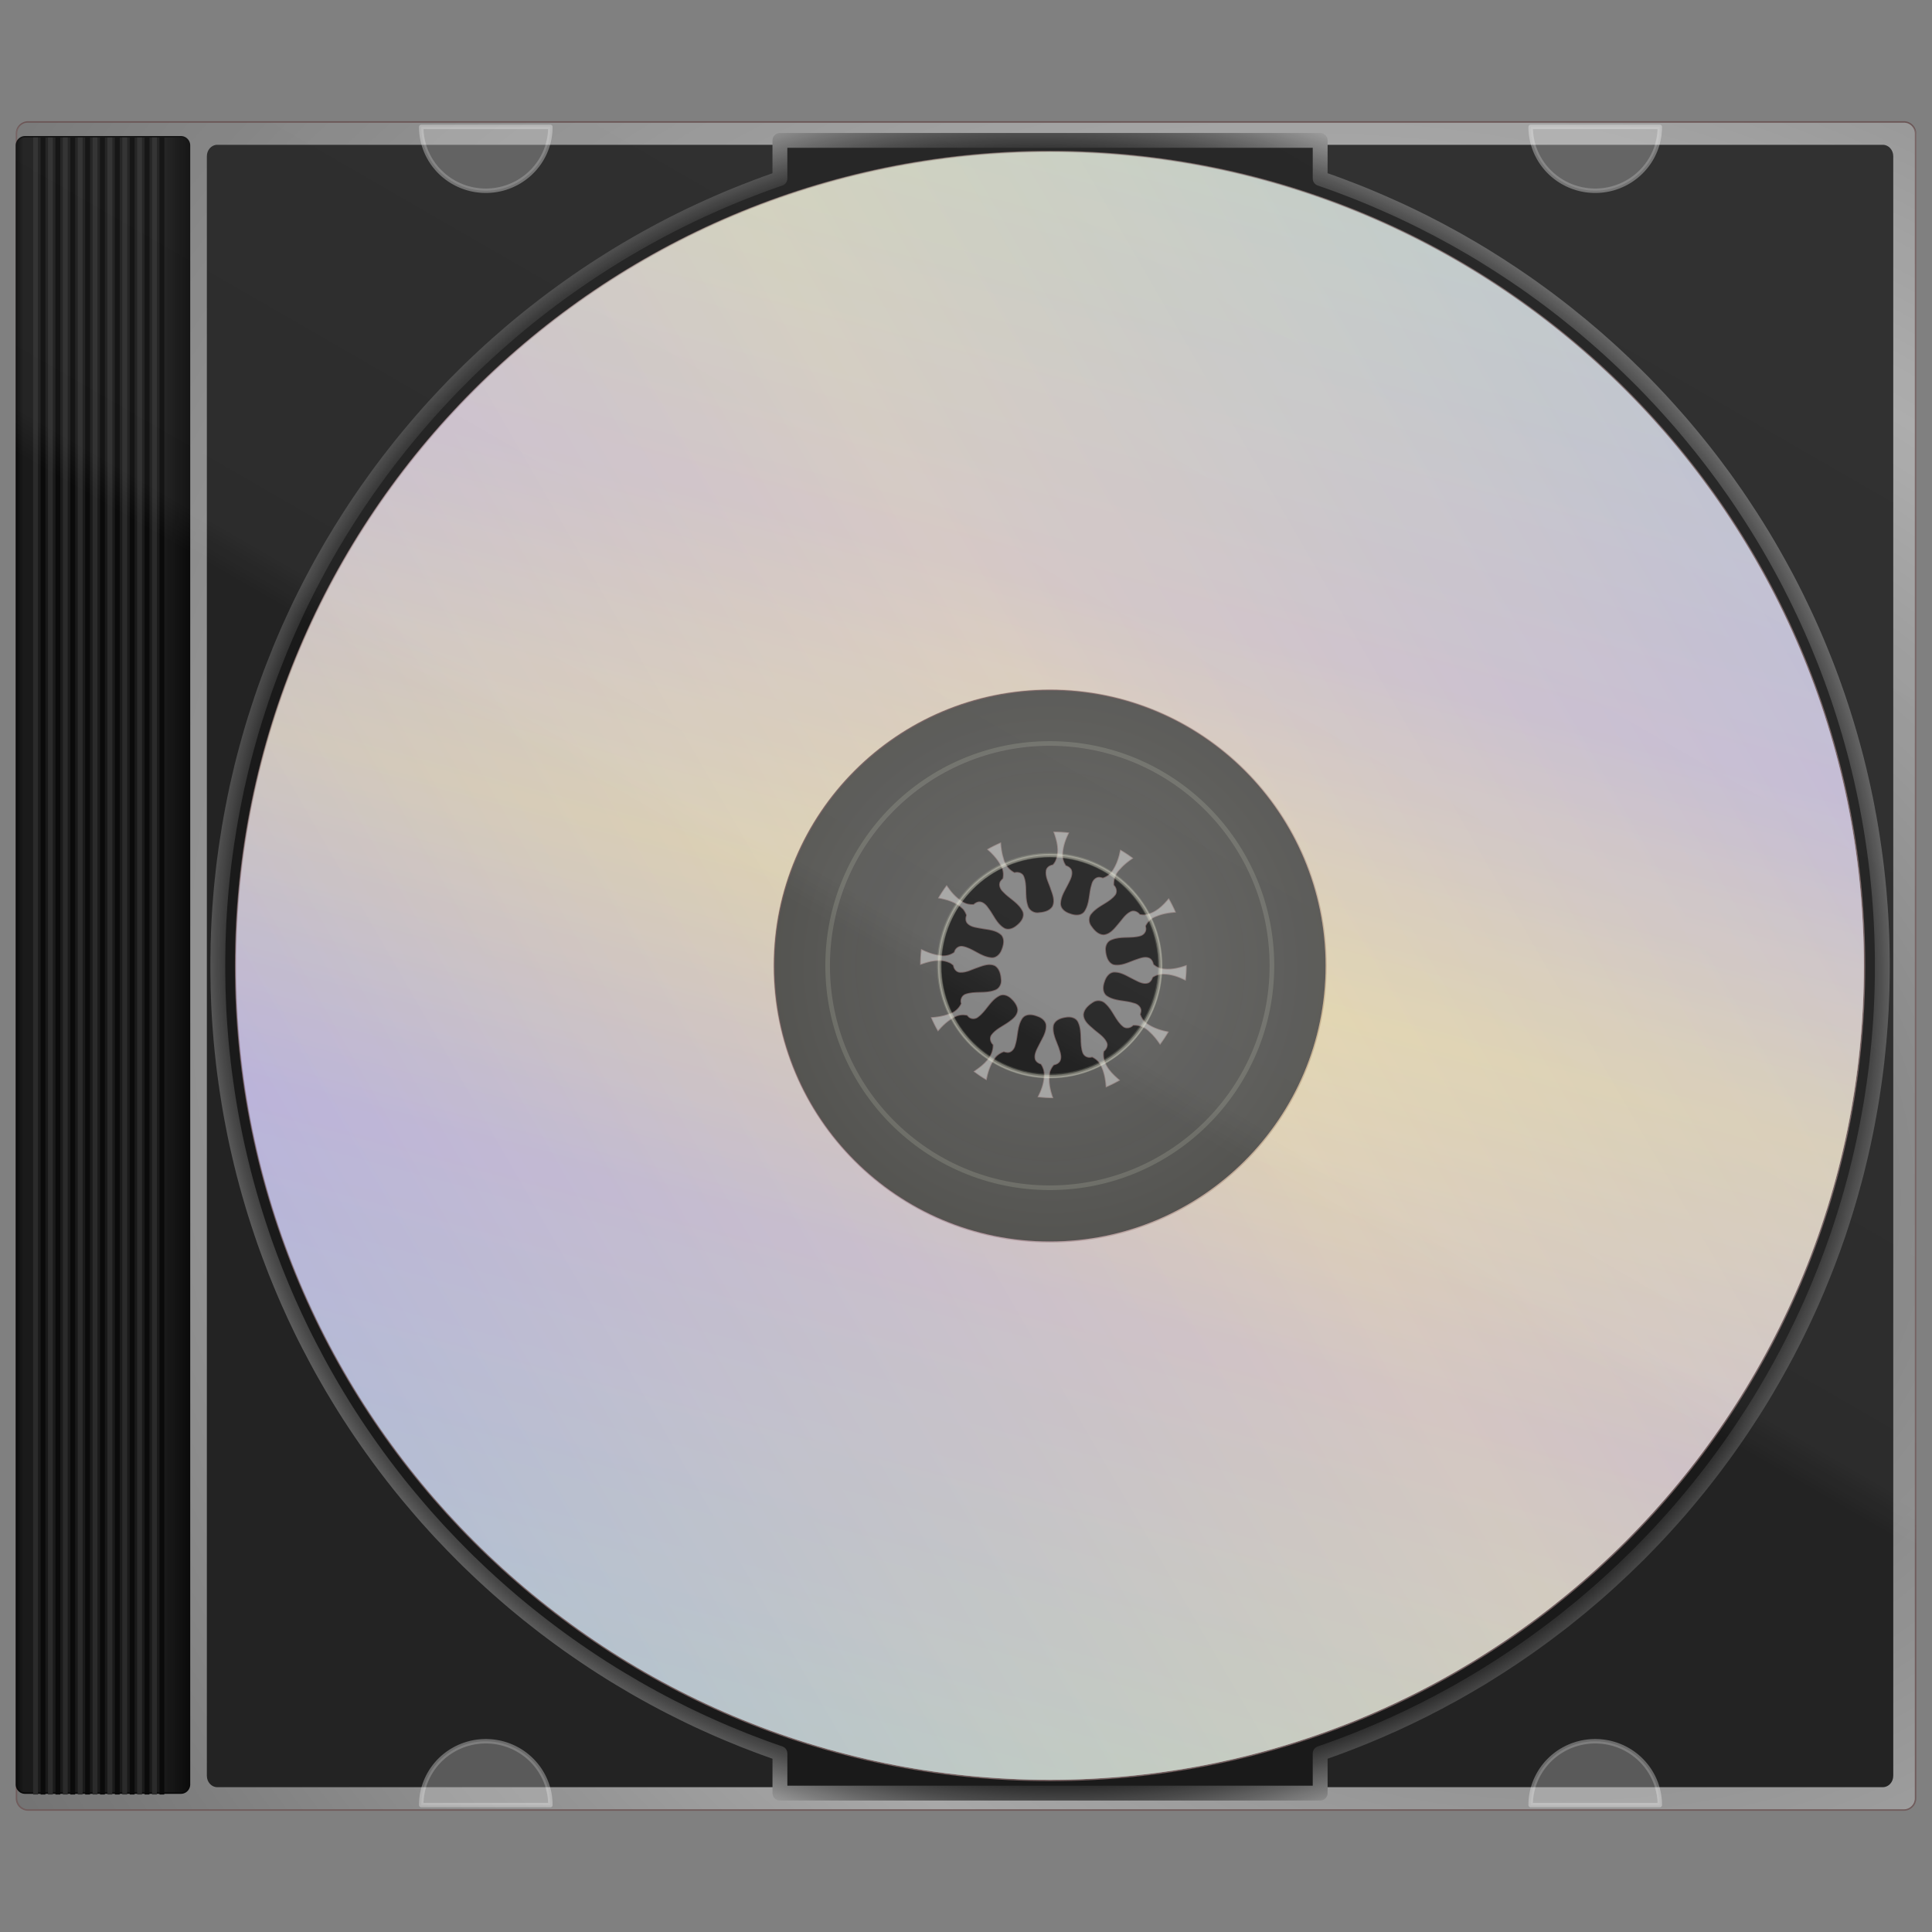 <?xml version="1.0" encoding="UTF-8" standalone="no"?>
<!-- Created with Inkscape (http://www.inkscape.org/) -->

<svg
   xmlns:dc="http://purl.org/dc/elements/1.1/"
   xmlns:cc="http://creativecommons.org/ns#"
   xmlns:rdf="http://www.w3.org/1999/02/22-rdf-syntax-ns#"
   xmlns:svg="http://www.w3.org/2000/svg"
   xmlns="http://www.w3.org/2000/svg"
   xmlns:xlink="http://www.w3.org/1999/xlink"
   xmlns:sodipodi="http://sodipodi.sourceforge.net/DTD/sodipodi-0.dtd"
   xmlns:inkscape="http://www.inkscape.org/namespaces/inkscape"
   width="1300"
   height="1300"
   id="svg2"
   version="1.1"
   inkscape:version="0.92.3 (2405546, 2018-03-11)"
   sodipodi:docname="CD-DVD.svg"
   inkscape:export-filename="/home/kostas/Desktop/cd-dvd.png"
   inkscape:export-xdpi="30"
   inkscape:export-ydpi="30">
  <rect width="100%" height="100%" fill="#808080" stroke="none"/>
  <title
     id="title3114">CD-DVD</title>
  <defs
     id="defs4">
    <linearGradient
       id="linearGradient3973">
      <stop
         style="stop-color:#ffffff;stop-opacity:0.348;"
         offset="0"
         id="stop3975" />
      <stop
         id="stop3982"
         offset="0.96"
         style="stop-color:#ffffff;stop-opacity:0.27;" />
      <stop
         style="stop-color:#ffffff;stop-opacity:0.139;"
         offset="1"
         id="stop3977" />
    </linearGradient>
    <linearGradient
       id="linearGradient7019">
      <stop
         id="stop7021"
         offset="0"
         style="stop-color:#ffc988;stop-opacity:1" />
      <stop
         style="stop-color:#be88e4;stop-opacity:1;"
         offset="0.274"
         id="stop7027" />
      <stop
         id="stop7023"
         offset="1"
         style="stop-color:#96ff88;stop-opacity:1;" />
    </linearGradient>
    <inkscape:path-effect
       is_visible="true"
       id="path-effect12103"
       effect="spiro" />
    <inkscape:path-effect
       is_visible="true"
       id="path-effect12100"
       effect="spiro" />
    <inkscape:path-effect
       is_visible="true"
       id="path-effect12097"
       effect="spiro" />
    <inkscape:path-effect
       is_visible="true"
       id="path-effect12094"
       effect="spiro" />
    <inkscape:path-effect
       is_visible="true"
       id="path-effect12091"
       effect="spiro" />
    <inkscape:path-effect
       is_visible="true"
       id="path-effect12088"
       effect="spiro" />
    <inkscape:path-effect
       effect="spiro"
       id="path-effect12085"
       is_visible="true" />
    <inkscape:path-effect
       effect="spiro"
       id="path-effect12082"
       is_visible="true" />
    <inkscape:path-effect
       effect="spiro"
       id="path-effect12079"
       is_visible="true" />
    <linearGradient
       id="linearGradient4196">
      <stop
         style="stop-color:#fffeb6;stop-opacity:1;"
         offset="0"
         id="stop4198" />
      <stop
         id="stop7025"
         offset="0.548"
         style="stop-color:#d6e0da;stop-opacity:1;" />
      <stop
         style="stop-color:#aec3fe;stop-opacity:1"
         offset="1"
         id="stop4200" />
    </linearGradient>
    <linearGradient
       id="linearGradient3912">
      <stop
         style="stop-color:#ffffff;stop-opacity:1;"
         offset="0"
         id="stop3914" />
      <stop
         id="stop3920"
         offset="0.984"
         style="stop-color:#fffee3;stop-opacity:0.498;" />
      <stop
         style="stop-color:#fffec8;stop-opacity:0;"
         offset="1"
         id="stop3916" />
    </linearGradient>
    <linearGradient
       id="linearGradient3995">
      <stop
         style="stop-color:#5f5f5f;stop-opacity:1;"
         offset="0"
         id="stop3997" />
      <stop
         style="stop-color:#a4a4a4;stop-opacity:1;"
         offset="1"
         id="stop3999" />
    </linearGradient>
    <linearGradient
       id="linearGradient3959">
      <stop
         style="stop-color:#000000;stop-opacity:1;"
         offset="0"
         id="stop3961" />
      <stop
         id="stop3932"
         offset="0.043"
         style="stop-color:#111111;stop-opacity:1;" />
      <stop
         id="stop3929"
         offset="0.852"
         style="stop-color:#111111;stop-opacity:1;" />
      <stop
         style="stop-color:#000000;stop-opacity:1;"
         offset="1"
         id="stop3963" />
    </linearGradient>
    <linearGradient
       id="linearGradient3929">
      <stop
         style="stop-color:#d5d5d5;stop-opacity:1"
         offset="0"
         id="stop3931" />
      <stop
         id="stop4023"
         offset="0.107"
         style="stop-color:#333333;stop-opacity:1;" />
      <stop
         id="stop3937"
         offset="0.878"
         style="stop-color:#1b1b1b;stop-opacity:1;" />
      <stop
         style="stop-color:#e2e2e2;stop-opacity:1"
         offset="1"
         id="stop3933" />
    </linearGradient>
    <inkscape:path-effect
       is_visible="true"
       id="path-effect3916"
       effect="spiro" />
    <inkscape:path-effect
       is_visible="true"
       id="path-effect3912"
       effect="spiro" />
    <inkscape:path-effect
       is_visible="true"
       id="path-effect3908"
       effect="spiro" />
    <inkscape:path-effect
       effect="spiro"
       id="path-effect3904"
       is_visible="true" />
    <inkscape:path-effect
       effect="spiro"
       id="path-effect3900"
       is_visible="true" />
    <inkscape:path-effect
       effect="spiro"
       id="path-effect3896"
       is_visible="true" />
    <inkscape:path-effect
       effect="spiro"
       id="path-effect3892"
       is_visible="true" />
    <inkscape:path-effect
       effect="spiro"
       id="path-effect3888"
       is_visible="true" />
    <inkscape:path-effect
       effect="spiro"
       id="path-effect3884"
       is_visible="true" />
    <radialGradient
       inkscape:collect="always"
       xlink:href="#linearGradient3995"
       id="radialGradient3837"
       gradientUnits="userSpaceOnUse"
       gradientTransform="matrix(0.907,0.524,-0.444,0.77,386.736,-260.416)"
       spreadMethod="reflect"
       cx="780"
       cy="706.978"
       fx="780"
       fy="706.978"
       r="639.422" />
    <radialGradient
       inkscape:collect="always"
       xlink:href="#linearGradient3912"
       id="radialGradient3869"
       cx="698.25"
       cy="567.703"
       fx="698.25"
       fy="567.703"
       r="187.038"
       gradientTransform="matrix(1.894,0,0,1.894,-819.641,-499.662)"
       gradientUnits="userSpaceOnUse" />
    <linearGradient
       inkscape:collect="always"
       xlink:href="#linearGradient3973"
       id="linearGradient3980"
       x1="694.478"
       y1="-16.25"
       x2="366.632"
       y2="551.596"
       gradientUnits="userSpaceOnUse"
       gradientTransform="translate(1.482605e-4,0.727)" />
    <linearGradient
       inkscape:collect="always"
       xlink:href="#linearGradient7019"
       id="linearGradient4199"
       gradientUnits="userSpaceOnUse"
       gradientTransform="translate(2557.437,870.806)"
       spreadMethod="reflect"
       x1="-2288.111"
       y1="-376.219"
       x2="-2073.751"
       y2="-1176.219" />
    <linearGradient
       inkscape:collect="always"
       xlink:href="#linearGradient4196"
       id="linearGradient4201"
       gradientUnits="userSpaceOnUse"
       gradientTransform="rotate(180,-773.852,139.168)"
       spreadMethod="reflect"
       x1="-2212.555"
       y1="-425.031"
       x2="-1658.299"
       y2="-745.031" />
    <radialGradient
       inkscape:collect="always"
       xlink:href="#linearGradient3929"
       id="radialGradient4462"
       cx="502.632"
       cy="575.305"
       fx="502.632"
       fy="575.305"
       r="564.999"
       gradientTransform="matrix(-0.878,0.652,-0.663,-0.892,1325.141,760.783)"
       gradientUnits="userSpaceOnUse" />
    <linearGradient
       inkscape:collect="always"
       xlink:href="#linearGradient3959"
       id="linearGradient3903"
       gradientUnits="userSpaceOnUse"
       x1="-196.219"
       y1="568.5"
       x2="-78.787"
       y2="568.5" />
  </defs>
  <sodipodi:namedview
     id="base"
     pagecolor="#ffffff"
     bordercolor="#000000"
     borderopacity="1"
     inkscape:pageopacity="0.0"
     inkscape:pageshadow="2"
     inkscape:zoom="0.35000001"
     inkscape:cx="796.79371"
     inkscape:cy="1019.5983"
     inkscape:document-units="px"
     inkscape:current-layer="layer1"
     showgrid="true"
     inkscape:window-width="1920"
     inkscape:window-height="1017"
     inkscape:window-x="3832"
     inkscape:window-y="549"
     inkscape:window-maximized="1"
     fit-margin-top="0"
     fit-margin-left="0"
     fit-margin-right="0"
     fit-margin-bottom="0"
     inkscape:pagecheckerboard="true"
     inkscape:showpageshadow="true"
     borderlayer="false"
     showborder="true">
    <inkscape:grid
       type="xygrid"
       id="grid3877"
       empspacing="5"
       visible="true"
       enabled="true"
       snapvisiblegridlinesonly="true"
       originx="-34.487"
       originy="-34.489" />
  </sodipodi:namedview>
  <g
     inkscape:label="Layer 1"
     inkscape:groupmode="layer"
     id="layer1"
     style="display:inline"
     transform="translate(193.37,156.25)">
    <g
       id="g179"
       transform="translate(10.561,-81.561)">
      <path
         inkscape:connector-curvature="0"
         id="rect2998"
         d="m -184.993,7.371 c -4.353,0 -7.844,3.536 -7.844,7.938 V 1135.309 c 0,4.402 3.491,7.938 7.844,7.938 H 1077.132 c 4.353,0 7.875,-3.536 7.875,-7.938 V 15.309 c 0,-4.402 -3.522,-7.938 -7.875,-7.938 z M 504.788,484.871 c 0.029,-4e-5 0.065,0 0.094,0 3.617,0 7.182,0.209 10.688,0.625 -2.131,4.278 -3.927,8.889 -4.25,14.094 -0.003,0.016 0.003,0.015 0,0.031 -0.001,0.019 -0.031,0.044 -0.031,0.062 h 0.031 c -0.255,2.964 0.628,5.663 2.094,7.875 1.637,0.532 3.067,1.439 3.844,3.062 1.068,3.042 -0.517,6.219 -1.875,8.906 -2.035,4.337 -5.12,8.483 -5.406,13.406 -0.34,3.589 3.041,6.032 6.125,6.938 2.939,1.163 6.899,1.593 9.219,-1 3.922,-5.347 3.049,-12.486 5.094,-18.562 0.576,-2.558 2.603,-5.034 5.438,-4.969 0.802,0.099 1.583,0.283 2.344,0.531 1.983,-0.684 3.837,-1.812 5.375,-3.531 a 2.749,2.749 0 0 0 0.188,-0.219 c 3.47,-4.732 5.061,-9.948 6.062,-15.188 3.076,1.784 6.044,3.749 8.875,5.875 -3.13,2.086 -6.194,4.429 -8.812,7.438 -0.066,0.075 -0.122,0.143 -0.188,0.219 -2.845,2.802 -4.102,6.576 -3.938,10.312 1.776,1.694 2.426,4.527 1.062,6.688 -4.038,5.417 -11.405,7.212 -15.812,12.375 -2.215,2.085 -2.368,5.566 -0.75,8.062 1.967,2.907 4.735,6.192 8.562,6.219 4.031,-0.457 6.811,-3.939 9.219,-6.844 2.724,-2.992 4.824,-6.781 8.5,-8.656 2.305,-1.316 5.077,-0.156 6.625,1.781 0.832,0.152 1.697,0.244 2.594,0.25 a 2.749,2.749 0 0 0 0.312,-0.031 c 7.428,-0.843 12.449,-6.221 16.438,-11 1.806,3.113 3.448,6.352 4.875,9.688 -4.393,0.291 -8.874,0.964 -13.25,2.812 -0.021,0.007 -0.041,0.023 -0.062,0.031 -0.039,0.017 -0.086,0.015 -0.125,0.031 -3.203,1.171 -5.444,3.487 -6.812,6.25 0.106,0.499 0.205,1.018 0.25,1.531 0.236,2.482 -1.57,4.614 -3.875,5.312 -6.338,1.907 -13.364,0.004 -19.531,2.656 -2.821,0.982 -4.047,4.125 -3.75,6.906 0.28,3.568 1.383,7.985 5.094,9.375 4.962,1.08 9.726,-1.484 14.25,-3.125 3.193,-1.007 6.891,-2.85 10.188,-1.188 1.556,0.931 2.317,2.479 2.656,4.188 1.168,1.004 2.531,1.852 4.094,2.438 a 2.749,2.749 0 0 0 0.375,0.125 c 6.321,1.376 12.234,-0.084 17.688,-2.062 -6.1e-4,3.612 -0.209,7.156 -0.625,10.656 -4.511,-2.281 -9.392,-4.179 -14.969,-4.25 -0.024,-2.6e-4 -0.039,2.3e-4 -0.062,0 -2.651,-0.071 -5.046,0.755 -7.031,2.062 -0.527,1.645 -1.44,3.094 -3.062,3.875 -3.122,1.106 -6.39,-0.557 -9.125,-1.969 -4.388,-2.006 -8.562,-5.232 -13.562,-5.281 -3.519,-0.116 -5.76,3.279 -6.656,6.281 -1.13,2.949 -1.451,6.842 1.188,9.094 5.365,3.828 12.413,3.008 18.438,5.031 2.58,0.571 5.059,2.615 5,5.438 -0.1,0.803 -0.282,1.579 -0.531,2.344 0.714,2.059 1.919,4 3.75,5.562 a 2.749,2.749 0 0 0 0.156,0.156 c 4.702,3.355 9.901,4.917 15.062,5.906 -1.791,3.089 -3.771,6.065 -5.906,8.906 -2.044,-3.078 -4.338,-6.084 -7.25,-8.688 -2.827,-2.966 -6.78,-4.43 -10.719,-4.281 -1.683,1.803 -4.566,2.446 -6.719,1.094 -5.35,-4.042 -7.158,-11.215 -12.125,-15.656 -1.888,-2.063 -5.063,-2.588 -7.562,-1.312 -3.108,1.853 -6.532,4.579 -6.938,8.375 -0.031,3.891 3.259,6.731 5.969,9.031 3.245,3.075 7.572,5.333 9.594,9.469 1.24,2.279 -0.015,4.916 -1.875,6.438 -0.081,0.426 -0.14,0.869 -0.188,1.312 a 2.749,2.749 0 0 0 -0.031,0.25 c -0.064,8.184 6.215,13.693 11.031,17.781 -3.126,1.814 -6.368,3.442 -9.719,4.875 -0.28,-4.464 -0.94,-9.036 -2.875,-13.469 -0.027,-0.062 -0.035,-0.126 -0.062,-0.188 h -0.031 c -1.176,-3.116 -3.53,-5.286 -6.188,-6.594 -0.319,0.07 -0.614,0.14 -0.938,0.188 -2.336,0.378 -4.732,-0.936 -5.594,-3.156 -2.414,-6.489 -0.125,-13.89 -2.969,-20.281 -1.148,-3.21 -4.957,-4.104 -8,-3.562 -3.233,0.445 -7.137,1.662 -8.281,5.094 -1.017,5.243 1.777,10.108 3.469,14.906 0.966,3.005 2.49,6.612 0.781,9.625 -0.985,1.428 -2.481,2.145 -4.125,2.469 -1.059,1.236 -1.939,2.692 -2.5,4.375 a 2.749,2.749 0 0 0 -0.094,0.344 c -1.216,6.264 0.209,12.05 2.156,17.438 -3.618,-0.002 -7.213,-0.238 -10.719,-0.656 2.268,-4.485 4.214,-9.326 4.312,-14.844 v -0.031 -0.031 c 0.087,-2.701 -0.761,-5.137 -2.094,-7.156 -1.708,-0.553 -3.212,-1.502 -3.938,-3.219 -0.985,-3.295 0.835,-6.636 2.312,-9.5 1.983,-4.179 4.958,-8.223 5.031,-12.969 0.129,-3.442 -3.072,-5.681 -6,-6.594 -2.994,-1.158 -7.001,-1.681 -9.344,1.031 -3.836,5.261 -3.045,12.242 -4.969,18.219 -0.557,2.559 -2.435,5.133 -5.25,5.25 -0.924,-0.068 -1.817,-0.248 -2.688,-0.531 -2,0.702 -3.901,1.878 -5.438,3.656 a 2.749,2.749 0 0 0 -0.125,0.188 c -3.433,4.708 -5.039,9.916 -6.031,15.125 -3.086,-1.791 -6.036,-3.772 -8.875,-5.906 0.47,-0.32 0.941,-0.666 1.406,-1 2.532,-1.789 5.42,-3.947 7.75,-6.75 2.233,-2.687 3.941,-6.14 3.844,-10.156 -1.715,-1.659 -2.483,-4.327 -1.281,-6.5 2.922,-4.221 7.922,-6.229 12,-9.156 2.771,-1.957 6.059,-4.558 5.812,-8.375 -0.444,-2.899 -2.516,-5.422 -4.656,-7.312 -1.961,-1.73 -4.824,-2.769 -7.281,-1.5 -6.031,3.076 -8.666,9.995 -13.938,14 -1.791,1.721 -4.744,1.999 -6.75,0.469 -0.456,-0.415 -0.876,-0.847 -1.281,-1.312 -2.625,-0.517 -5.412,-0.307 -8.062,1.062 v 0.031 c -4.714,2.408 -8.289,5.901 -11.438,9.594 -1.79,-3.096 -3.396,-6.309 -4.812,-9.625 3.975,-0.254 8.01,-0.82 11.969,-2.281 0.093,-0.034 0.188,-0.058 0.281,-0.094 3.657,-1.043 6.391,-3.615 8,-6.781 -0.01,-0.042 -0.022,-0.083 -0.031,-0.125 -0.805,-2.472 0.425,-5.293 2.812,-6.344 6.298,-2.406 13.518,-0.336 19.781,-2.719 2.788,-0.723 4.484,-3.609 4.375,-6.406 -0.211,-3.473 -0.922,-7.628 -4.094,-9.656 -3.553,-1.708 -7.643,-0.206 -11.094,1.062 -4.015,1.261 -7.863,3.62 -12.188,3.406 -2.637,0.013 -4.501,-2.401 -4.844,-4.844 -0.535,-0.46 -1.096,-0.914 -1.719,-1.312 a 2.749,2.749 0 0 0 -0.312,-0.156 c -6.922,-3.327 -14.183,-1.054 -20.094,1.094 -4e-5,-0.016 0,-0.047 0,-0.062 3e-5,-3.634 0.205,-7.198 0.625,-10.719 3.852,1.907 7.969,3.523 12.562,4.125 0.087,0.011 0.163,0.021 0.25,0.031 3.421,0.67 6.699,-0.271 9.281,-2 0.096,-0.301 0.197,-0.581 0.312,-0.875 0.866,-2.244 3.195,-3.688 5.594,-3.281 6.729,1.196 11.921,6.729 18.75,7.562 3.216,0.705 6.015,-1.878 7.125,-4.688 1.287,-3.053 2.374,-7.1 0.094,-9.969 -3.297,-3.263 -8.271,-3.583 -12.625,-4.312 -3.49,-0.732 -7.598,-0.849 -10.25,-3.531 -1.507,-1.594 -1.454,-3.797 -0.781,-5.781 -0.471,-1.33 -1.145,-2.619 -2.094,-3.812 a 2.749,2.749 0 0 0 -0.219,-0.219 c -4.724,-4.674 -10.798,-6.358 -16.625,-7.375 1.786,-3.086 3.746,-6.067 5.875,-8.906 2.801,4.214 6.131,8.241 10.875,11.156 2.278,1.405 4.767,1.871 7.156,1.719 0.958,-0.861 2.044,-1.523 3.375,-1.781 3.177,-0.381 5.579,2.399 7.156,4.781 3.247,4.333 5.296,9.895 10.094,12.844 2.928,1.806 6.498,0.037 8.75,-2.031 2.44,-1.968 4.75,-5.094 3.719,-8.406 -2.594,-6.023 -9.099,-8.886 -13.344,-13.531 -1.9,-1.743 -3.235,-4.63 -1.969,-7.125 0.516,-0.78 1.129,-1.473 1.812,-2.094 0.383,-1.999 0.353,-4.111 -0.312,-6.25 a 2.749,2.749 0 0 0 -0.094,-0.281 c -2.337,-5.426 -6.093,-9.485 -10.156,-13 3.06,-1.765 6.225,-3.35 9.5,-4.75 0.225,3.676 0.711,7.428 1.938,11.125 0.952,4.007 3.677,7.218 7.156,9.062 2.281,-0.611 4.969,0.063 6.219,2.188 2.844,6.227 0.693,13.455 2.812,19.844 0.62,2.897 3.422,5.02 6.375,4.969 3.617,-0.216 7.995,-0.875 10,-4.281 1.643,-3.674 0.046,-7.746 -1.25,-11.281 -1.29,-4.178 -3.924,-8.287 -3.125,-12.812 0.471,-2.235 2.516,-3.431 4.656,-3.875 0.548,-0.638 1.052,-1.332 1.5,-2.094 a 2.749,2.749 0 0 0 0.125,-0.25 c 3.074,-6.874 0.89,-13.921 -1.25,-19.781 z"
         style="fill:url(#radialGradient3837);fill-opacity:1;fill-rule:nonzero;stroke:#6a5555;stroke-width:1;stroke-miterlimit:4" />
      <path
         transform="translate(-193.368,6.868)"
         sodipodi:nodetypes="ssssssssscscccccccccccccccccccccccccccccccccccccccccccccccccccccccccccccccccccccccccccccccccccccccccccccccccccccccccccccccccccccccccccccccccccccccccscccccccccccccccccccccccccccccccccccccccccc"
         inkscape:connector-curvature="0"
         id="rect3880"
         d="m 135.625,15.875 c -3.865,0 -7,3.436 -7,7.719 V 1113.281 c 0,4.282 3.135,7.719 7,7.719 h 1120.75 c 3.865,0 7,-3.436 7,-7.719 V 23.594 c 0,-4.282 -3.135,-7.719 -7,-7.719 z M 698.156,478 c 0.029,-4e-5 0.065,0 0.094,0 3.617,0 7.182,0.209 10.688,0.625 -2.131,4.278 -3.927,8.889 -4.25,14.094 -0.003,0.016 0.003,0.015 0,0.031 -10e-4,0.019 -0.031,0.044 -0.031,0.062 h 0.031 c -0.255,2.964 0.628,5.663 2.094,7.875 1.637,0.532 3.067,1.439 3.844,3.062 1.068,3.042 -0.517,6.219 -1.875,8.906 -2.035,4.337 -5.12,8.483 -5.406,13.406 -0.34,3.589 3.041,6.032 6.125,6.938 2.939,1.163 6.899,1.593 9.219,-1 3.922,-5.347 3.049,-12.486 5.094,-18.562 0.576,-2.558 2.603,-5.034 5.438,-4.969 0.802,0.099 1.583,0.283 2.344,0.531 1.983,-0.684 3.837,-1.812 5.375,-3.531 0.066,-0.07 0.129,-0.143 0.188,-0.219 3.47,-4.732 5.061,-9.948 6.062,-15.188 3.076,1.784 6.044,3.749 8.875,5.875 -3.13,2.086 -6.194,4.429 -8.812,7.438 -0.066,0.075 -0.122,0.143 -0.188,0.219 -2.845,2.802 -4.102,6.576 -3.938,10.312 1.776,1.694 2.426,4.527 1.062,6.688 -4.038,5.417 -11.405,7.212 -15.812,12.375 -2.215,2.085 -2.368,5.566 -0.75,8.062 1.967,2.907 4.735,6.192 8.562,6.219 4.031,-0.457 6.811,-3.939 9.219,-6.844 2.724,-2.992 4.824,-6.781 8.5,-8.656 2.305,-1.316 5.077,-0.156 6.625,1.781 0.832,0.152 1.697,0.244 2.594,0.25 0.105,-0.004 0.209,-0.015 0.312,-0.031 7.428,-0.843 12.449,-6.221 16.438,-11 1.806,3.113 3.448,6.352 4.875,9.688 -4.393,0.291 -8.874,0.964 -13.25,2.812 -0.021,0.007 -0.041,0.023 -0.062,0.031 -0.039,0.017 -0.086,0.015 -0.125,0.031 -3.203,1.171 -5.444,3.487 -6.812,6.25 0.106,0.499 0.205,1.018 0.25,1.531 0.236,2.482 -1.57,4.614 -3.875,5.312 -6.338,1.907 -13.364,0.004 -19.531,2.656 -2.821,0.982 -4.047,4.125 -3.75,6.906 0.28,3.568 1.383,7.985 5.094,9.375 4.962,1.08 9.726,-1.484 14.25,-3.125 3.193,-1.007 6.891,-2.85 10.188,-1.188 1.556,0.931 2.317,2.479 2.656,4.188 1.168,1.004 2.531,1.852 4.094,2.438 0.122,0.051 0.247,0.092 0.375,0.125 6.321,1.376 12.234,-0.084 17.688,-2.062 -6.1e-4,3.612 -0.209,7.156 -0.625,10.656 -4.511,-2.281 -9.392,-4.179 -14.969,-4.25 -0.024,-2.6e-4 -0.039,2.3e-4 -0.062,0 -2.651,-0.071 -5.046,0.755 -7.031,2.062 -0.527,1.645 -1.44,3.094 -3.062,3.875 -3.122,1.106 -6.39,-0.557 -9.125,-1.969 -4.388,-2.006 -8.562,-5.232 -13.562,-5.281 -3.519,-0.116 -5.76,3.279 -6.656,6.281 -1.13,2.949 -1.451,6.842 1.188,9.094 5.365,3.828 12.413,3.008 18.438,5.031 2.58,0.571 5.059,2.615 5,5.438 -0.1,0.803 -0.282,1.579 -0.531,2.344 0.714,2.059 1.919,4 3.75,5.562 0.05,0.054 0.102,0.106 0.156,0.156 4.702,3.355 9.901,4.917 15.062,5.906 -1.791,3.089 -3.771,6.065 -5.906,8.906 -2.044,-3.078 -4.338,-6.084 -7.25,-8.688 -2.827,-2.966 -6.78,-4.43 -10.719,-4.281 -1.683,1.803 -4.566,2.446 -6.719,1.094 -5.35,-4.042 -7.158,-11.215 -12.125,-15.656 -1.888,-2.063 -5.063,-2.588 -7.562,-1.312 -3.108,1.853 -6.532,4.579 -6.938,8.375 -0.031,3.891 3.259,6.731 5.969,9.031 3.245,3.075 7.572,5.333 9.594,9.469 1.24,2.279 -0.015,4.916 -1.875,6.438 -0.081,0.426 -0.14,0.869 -0.188,1.312 -0.014,0.083 -0.025,0.166 -0.031,0.25 -0.064,8.184 6.215,13.693 11.031,17.781 -3.126,1.814 -6.368,3.442 -9.719,4.875 -0.28,-4.464 -0.94,-9.036 -2.875,-13.469 -0.027,-0.062 -0.035,-0.126 -0.062,-0.188 h -0.031 c -1.176,-3.116 -3.53,-5.286 -6.188,-6.594 -0.319,0.07 -0.614,0.14 -0.938,0.188 -2.336,0.378 -4.732,-0.936 -5.594,-3.156 -2.414,-6.489 -0.125,-13.89 -2.969,-20.281 -1.148,-3.21 -4.957,-4.104 -8,-3.562 -3.233,0.445 -7.137,1.662 -8.281,5.094 -1.017,5.243 1.777,10.108 3.469,14.906 0.966,3.005 2.49,6.612 0.781,9.625 -0.985,1.428 -2.481,2.145 -4.125,2.469 -1.059,1.236 -1.939,2.692 -2.5,4.375 -0.039,0.112 -0.07,0.227 -0.094,0.344 -1.216,6.264 0.209,12.05 2.156,17.438 -3.618,-0.002 -7.213,-0.238 -10.719,-0.656 2.268,-4.485 4.214,-9.326 4.312,-14.844 v -0.031 -0.031 c 0.087,-2.701 -0.761,-5.137 -2.094,-7.156 -1.708,-0.553 -3.212,-1.502 -3.938,-3.219 -0.985,-3.295 0.835,-6.636 2.312,-9.5 1.983,-4.179 4.958,-8.223 5.031,-12.969 0.129,-3.442 -3.072,-5.681 -6,-6.594 -2.994,-1.158 -7.001,-1.681 -9.344,1.031 -3.836,5.261 -3.045,12.242 -4.969,18.219 -0.557,2.559 -2.435,5.133 -5.25,5.25 -0.924,-0.068 -1.817,-0.248 -2.688,-0.531 -2,0.702 -3.901,1.878 -5.438,3.656 -0.044,0.061 -0.086,0.123 -0.125,0.188 -3.433,4.708 -5.039,9.916 -6.031,15.125 -3.086,-1.791 -6.036,-3.772 -8.875,-5.906 0.47,-0.32 0.941,-0.666 1.406,-1 2.532,-1.789 5.42,-3.947 7.75,-6.75 2.233,-2.687 3.941,-6.14 3.844,-10.156 -1.715,-1.659 -2.483,-4.327 -1.281,-6.5 2.922,-4.221 7.922,-6.229 12,-9.156 2.771,-1.957 6.059,-4.558 5.812,-8.375 -0.444,-2.899 -2.516,-5.422 -4.656,-7.312 -1.961,-1.73 -4.824,-2.769 -7.281,-1.5 -6.031,3.076 -8.666,9.995 -13.938,14 -1.791,1.721 -4.744,1.999 -6.75,0.469 -0.456,-0.415 -0.876,-0.847 -1.281,-1.312 -2.625,-0.517 -5.412,-0.307 -8.062,1.062 v 0.031 c -4.714,2.408 -8.289,5.901 -11.438,9.594 -1.79,-3.096 -3.396,-6.309 -4.812,-9.625 3.975,-0.254 8.01,-0.82 11.969,-2.281 0.093,-0.034 0.188,-0.058 0.281,-0.094 3.657,-1.043 6.391,-3.615 8,-6.781 -0.01,-0.042 -0.022,-0.083 -0.031,-0.125 -0.805,-2.472 0.425,-5.293 2.812,-6.344 6.298,-2.406 13.518,-0.336 19.781,-2.719 2.788,-0.723 4.484,-3.609 4.375,-6.406 -0.211,-3.473 -0.922,-7.628 -4.094,-9.656 -3.553,-1.708 -7.643,-0.206 -11.094,1.062 -4.015,1.261 -7.863,3.62 -12.188,3.406 -2.637,0.013 -4.501,-2.401 -4.844,-4.844 -0.535,-0.46 -1.096,-0.914 -1.719,-1.312 -0.101,-0.059 -0.205,-0.111 -0.312,-0.156 -6.922,-3.327 -14.183,-1.054 -20.094,1.094 -4e-5,-0.016 0,-0.047 0,-0.062 3e-5,-3.634 0.205,-7.198 0.625,-10.719 3.852,1.907 7.969,3.523 12.562,4.125 0.087,0.011 0.163,0.021 0.25,0.031 3.421,0.67 6.699,-0.271 9.281,-2 0.096,-0.301 0.197,-0.581 0.312,-0.875 0.866,-2.244 3.195,-3.688 5.594,-3.281 6.729,1.196 11.921,6.729 18.75,7.562 3.216,0.705 6.015,-1.878 7.125,-4.688 1.287,-3.053 2.374,-7.1 0.094,-9.969 -3.297,-3.263 -8.271,-3.583 -12.625,-4.312 -3.49,-0.732 -7.598,-0.849 -10.25,-3.531 -1.507,-1.594 -1.454,-3.797 -0.781,-5.781 -0.471,-1.33 -1.145,-2.619 -2.094,-3.812 -0.069,-0.077 -0.142,-0.15 -0.219,-0.219 -4.724,-4.674 -10.798,-6.358 -16.625,-7.375 1.786,-3.086 3.746,-6.067 5.875,-8.906 2.801,4.214 6.131,8.241 10.875,11.156 2.278,1.405 4.767,1.871 7.156,1.719 0.958,-0.861 2.044,-1.523 3.375,-1.781 3.177,-0.381 5.579,2.399 7.156,4.781 3.247,4.333 5.296,9.895 10.094,12.844 2.928,1.806 6.498,0.037 8.75,-2.031 2.44,-1.968 4.75,-5.094 3.719,-8.406 -2.594,-6.023 -9.099,-8.886 -13.344,-13.531 -1.9,-1.743 -3.235,-4.63 -1.969,-7.125 0.516,-0.78 1.129,-1.473 1.812,-2.094 0.383,-1.999 0.353,-4.111 -0.312,-6.25 -0.026,-0.095 -0.058,-0.189 -0.094,-0.281 -2.337,-5.426 -6.093,-9.485 -10.156,-13 3.06,-1.765 6.225,-3.35 9.5,-4.75 0.225,3.676 0.711,7.428 1.938,11.125 0.952,4.007 3.677,7.218 7.156,9.062 2.281,-0.611 4.969,0.063 6.219,2.188 2.844,6.227 0.693,13.455 2.812,19.844 0.62,2.897 3.422,5.02 6.375,4.969 3.617,-0.216 7.995,-0.875 10,-4.281 1.643,-3.674 0.046,-7.746 -1.25,-11.281 -1.29,-4.178 -3.924,-8.287 -3.125,-12.812 0.471,-2.235 2.516,-3.431 4.656,-3.875 0.548,-0.638 1.052,-1.332 1.5,-2.094 0.046,-0.081 0.088,-0.165 0.125,-0.25 3.074,-6.874 0.89,-13.921 -1.25,-19.781 z"
         style="fill:#1a1a1a;fill-opacity:1;fill-rule:nonzero;stroke:none" />
      <path
         transform="matrix(1,0,0,1.022,2.851,-6.41)"
         d="M -189.969,23.242 A 5.759,5.759 0 0 0 -195.727,29 v 1079 a 5.759,5.759 0 0 0 5.758,5.758 h 104.938 A 5.759,5.759 0 0 0 -79.273,1108 V 29 a 5.759,5.759 0 0 0 -5.758,-5.758 z"
         id="path3815"
         style="fill:url(#linearGradient3903);fill-opacity:1;stroke:#000000;stroke-width:0.989;stroke-miterlimit:4;stroke-dasharray:none;stroke-opacity:1"
         inkscape:original="M -189.96875 29 L -189.96875 1108 L -85.03125 1108 L -85.03125 29 L -189.96875 29 z "
         inkscape:radius="5.7587557"
         sodipodi:type="inkscape:offset" />
      <g
         id="g3924">
        <path
           style="fill:#151515;stroke:#000000;stroke-width:3.259px;stroke-linecap:butt;stroke-linejoin:miter;stroke-opacity:1"
           d="M -175,17.809 V 1132.809"
           id="path3882"
           inkscape:path-effect="#path-effect12103"
           inkscape:original-d="M -175,17.808979 V 1132.809"
           inkscape:connector-curvature="0"
           sodipodi:nodetypes="cc" />
        <path
           style="fill:#151515;stroke:#000000;stroke-width:3.259px;stroke-linecap:butt;stroke-linejoin:miter;stroke-opacity:1"
           d="M -165,17.809 V 1132.809"
           id="path3886"
           inkscape:path-effect="#path-effect12100"
           inkscape:original-d="M -165,17.808979 V 1132.809"
           inkscape:connector-curvature="0"
           sodipodi:nodetypes="cc" />
        <path
           style="fill:#151515;stroke:#000000;stroke-width:3.259px;stroke-linecap:butt;stroke-linejoin:miter;stroke-opacity:1"
           d="M -145,17.809 V 1132.809"
           id="path3890"
           inkscape:path-effect="#path-effect12097"
           inkscape:original-d="M -145,17.808979 V 1132.809"
           inkscape:connector-curvature="0"
           sodipodi:nodetypes="cc" />
        <path
           style="fill:#151515;stroke:#000000;stroke-width:3.259px;stroke-linecap:butt;stroke-linejoin:miter;stroke-opacity:1"
           d="M -135,17.809 V 1132.809"
           id="path3894"
           inkscape:path-effect="#path-effect12094"
           inkscape:original-d="M -135,17.808979 V 1132.809"
           inkscape:connector-curvature="0"
           sodipodi:nodetypes="cc" />
        <path
           style="fill:#151515;stroke:#000000;stroke-width:3.259px;stroke-linecap:butt;stroke-linejoin:miter;stroke-opacity:1"
           d="M -125,17.809 V 1132.809"
           id="path3898"
           inkscape:path-effect="#path-effect12091"
           inkscape:original-d="M -125,17.808979 V 1132.809"
           inkscape:connector-curvature="0"
           sodipodi:nodetypes="cc" />
        <path
           style="fill:#151515;stroke:#000000;stroke-width:3.259px;stroke-linecap:butt;stroke-linejoin:miter;stroke-opacity:1"
           d="M -105,17.809 V 1132.809"
           id="path3902"
           inkscape:path-effect="#path-effect12088"
           inkscape:original-d="M -105,17.808979 V 1132.809"
           inkscape:connector-curvature="0"
           sodipodi:nodetypes="cc" />
        <path
           inkscape:connector-curvature="0"
           inkscape:original-d="M -155,17.808979 V 1132.809"
           inkscape:path-effect="#path-effect12085"
           id="path3906"
           d="M -155,17.809 V 1132.809"
           style="fill:#151515;stroke:#000000;stroke-width:3.259px;stroke-linecap:butt;stroke-linejoin:miter;stroke-opacity:1"
           sodipodi:nodetypes="cc" />
        <path
           inkscape:connector-curvature="0"
           inkscape:original-d="M -115,17.808979 V 1132.809"
           inkscape:path-effect="#path-effect12082"
           id="path3910"
           d="M -115,17.809 V 1132.809"
           style="fill:#151515;stroke:#000000;stroke-width:3.259px;stroke-linecap:butt;stroke-linejoin:miter;stroke-opacity:1"
           sodipodi:nodetypes="cc" />
        <path
           inkscape:connector-curvature="0"
           inkscape:original-d="M -95,17.808979 V 1132.809"
           inkscape:path-effect="#path-effect12079"
           id="path3914"
           d="M -95,17.809 V 1132.809"
           style="fill:#151515;stroke:#000000;stroke-width:3.259px;stroke-linecap:butt;stroke-linejoin:miter;stroke-opacity:1"
           sodipodi:nodetypes="cc" />
        <path
           sodipodi:nodetypes="cc"
           inkscape:connector-curvature="0"
           inkscape:original-d="M -180,17.808979 V 1132.809"
           inkscape:path-effect="#path-effect3884"
           id="path3941"
           d="M -180,17.809 V 1132.809"
           style="fill:none;stroke:#222222;stroke-width:3.259px;stroke-linecap:butt;stroke-linejoin:miter;stroke-opacity:1" />
        <path
           sodipodi:nodetypes="cc"
           inkscape:connector-curvature="0"
           inkscape:original-d="M -170,17.808979 V 1132.809"
           inkscape:path-effect="#path-effect3888"
           id="path3943"
           d="M -170,17.809 V 1132.809"
           style="fill:none;stroke:#222222;stroke-width:3.259px;stroke-linecap:butt;stroke-linejoin:miter;stroke-opacity:1" />
        <path
           sodipodi:nodetypes="cc"
           inkscape:connector-curvature="0"
           inkscape:original-d="M -150,17.808979 V 1132.809"
           inkscape:path-effect="#path-effect3892"
           id="path3945"
           d="M -150,17.809 V 1132.809"
           style="fill:none;stroke:#222222;stroke-width:3.259px;stroke-linecap:butt;stroke-linejoin:miter;stroke-opacity:1" />
        <path
           sodipodi:nodetypes="cc"
           inkscape:connector-curvature="0"
           inkscape:original-d="M -140,17.808979 V 1132.809"
           inkscape:path-effect="#path-effect3896"
           id="path3947"
           d="M -140,17.809 V 1132.809"
           style="fill:none;stroke:#222222;stroke-width:3.259px;stroke-linecap:butt;stroke-linejoin:miter;stroke-opacity:1" />
        <path
           sodipodi:nodetypes="cc"
           inkscape:connector-curvature="0"
           inkscape:original-d="M -130,17.808979 V 1132.809"
           inkscape:path-effect="#path-effect3900"
           id="path3949"
           d="M -130,17.809 V 1132.809"
           style="fill:none;stroke:#222222;stroke-width:3.259px;stroke-linecap:butt;stroke-linejoin:miter;stroke-opacity:1" />
        <path
           sodipodi:nodetypes="cc"
           inkscape:connector-curvature="0"
           inkscape:original-d="M -110,17.808979 V 1132.809"
           inkscape:path-effect="#path-effect3904"
           id="path3951"
           d="M -110,17.809 V 1132.809"
           style="fill:none;stroke:#222222;stroke-width:3.259px;stroke-linecap:butt;stroke-linejoin:miter;stroke-opacity:1" />
        <path
           sodipodi:nodetypes="cc"
           style="fill:none;stroke:#222222;stroke-width:3.259px;stroke-linecap:butt;stroke-linejoin:miter;stroke-opacity:1"
           d="M -160,17.809 V 1132.809"
           id="path3953"
           inkscape:path-effect="#path-effect3908"
           inkscape:original-d="M -160,17.808979 V 1132.809"
           inkscape:connector-curvature="0" />
        <path
           sodipodi:nodetypes="cc"
           style="fill:none;stroke:#222222;stroke-width:3.259px;stroke-linecap:butt;stroke-linejoin:miter;stroke-opacity:1"
           d="M -120,17.809 V 1132.809"
           id="path3955"
           inkscape:path-effect="#path-effect3912"
           inkscape:original-d="M -120,17.808979 V 1132.809"
           inkscape:connector-curvature="0" />
        <path
           sodipodi:nodetypes="cc"
           style="fill:none;stroke:#222222;stroke-width:3.259px;stroke-linecap:butt;stroke-linejoin:miter;stroke-opacity:1"
           d="M -100,17.809 V 1132.809"
           id="path3957"
           inkscape:path-effect="#path-effect3916"
           inkscape:original-d="M -100,17.808979 V 1132.809"
           inkscape:connector-curvature="0" />
      </g>
      <g
         style="opacity:0.5;stroke:#ffffff;stroke-width:3;stroke-miterlimit:4;stroke-dasharray:none"
         id="g4464">
        <path
           sodipodi:type="arc"
           style="opacity:0.647;fill:#c8c8c8;fill-opacity:1;fill-rule:nonzero;stroke:#ffffff;stroke-width:3;stroke-linecap:round;stroke-linejoin:round;stroke-miterlimit:4;stroke-dasharray:none;stroke-dashoffset:0;stroke-opacity:1"
           id="path3819"
           sodipodi:cx="116.16754"
           sodipodi:cy="26.552273"
           sodipodi:rx="43.436558"
           sodipodi:ry="42.931484"
           d="m 159.604,26.552 a 43.437,42.931 0 0 1 -21.718,37.18 43.437,42.931 0 0 1 -43.437,-10e-7 43.437,42.931 0 0 1 -21.718,-37.18 l 43.437,2e-6 z"
           sodipodi:start="0"
           sodipodi:end="3.1415927"
           transform="translate(6.789,-15.833)" />
        <path
           transform="translate(753.292,-15.833)"
           sodipodi:end="3.1415927"
           sodipodi:start="0"
           d="m 159.604,26.552 a 43.437,42.931 0 0 1 -21.718,37.18 43.437,42.931 0 0 1 -43.437,-10e-7 43.437,42.931 0 0 1 -21.718,-37.18 l 43.437,2e-6 z"
           sodipodi:ry="42.931484"
           sodipodi:rx="43.436558"
           sodipodi:cy="26.552273"
           sodipodi:cx="116.16754"
           id="path3822"
           style="opacity:0.647;fill:#c8c8c8;fill-opacity:1;fill-rule:nonzero;stroke:#ffffff;stroke-width:3;stroke-linecap:round;stroke-linejoin:round;stroke-miterlimit:4;stroke-dasharray:none;stroke-dashoffset:0;stroke-opacity:1"
           sodipodi:type="arc" />
        <path
           transform="matrix(1,0,0,-1,6.789,1166.444)"
           sodipodi:end="3.1415927"
           sodipodi:start="0"
           d="m 159.604,26.552 a 43.437,42.931 0 0 1 -21.718,37.18 43.437,42.931 0 0 1 -43.437,-10e-7 43.437,42.931 0 0 1 -21.718,-37.18 l 43.437,2e-6 z"
           sodipodi:ry="42.931484"
           sodipodi:rx="43.436558"
           sodipodi:cy="26.552273"
           sodipodi:cx="116.16754"
           id="path3830"
           style="opacity:0.647;fill:#c8c8c8;fill-opacity:1;fill-rule:nonzero;stroke:#ffffff;stroke-width:3;stroke-linecap:round;stroke-linejoin:round;stroke-miterlimit:4;stroke-dasharray:none;stroke-dashoffset:0;stroke-opacity:1"
           sodipodi:type="arc" />
        <path
           sodipodi:type="arc"
           style="opacity:0.647;fill:#c8c8c8;fill-opacity:1;fill-rule:nonzero;stroke:#ffffff;stroke-width:3;stroke-linecap:round;stroke-linejoin:round;stroke-miterlimit:4;stroke-dasharray:none;stroke-dashoffset:0;stroke-opacity:1"
           id="path3832"
           sodipodi:cx="116.16754"
           sodipodi:cy="26.552273"
           sodipodi:rx="43.436558"
           sodipodi:ry="42.931484"
           d="m 159.604,26.552 a 43.437,42.931 0 0 1 -21.718,37.18 43.437,42.931 0 0 1 -43.437,-10e-7 43.437,42.931 0 0 1 -21.718,-37.18 l 43.437,2e-6 z"
           sodipodi:start="0"
           sodipodi:end="3.1415927"
           transform="matrix(1,0,0,-1,753.292,1166.444)" />
      </g>
      <path
         sodipodi:nodetypes="ccsscccccccscsccccccscscsccccccccccccscccccccccccccccccccccccccccccccccccccccccsscccccccccccccccccscccccccccccccscccccccccccccccscccccccscccccccccccscccccccccscccccccccccccccscccccccccccccccccccccccccccccccccscccccccccccsccccccccccccccccsccccccccccccccccccccccccccccccccccccccccccccccccccscccccccccccccccccccccccsccccccccccccccsccccccscccccccccccccccccccscccccscscccccccccccccccccccsscccccscscccccccccccsccccccccsccccccccccccccscccccccccccccccccccccccccccccccccccccccccccccccccccccsccccccccccccccccccccccccccccccccccccccccccccccccccsccccccccccccccccccccccccccccccccccccccccccccscccccccccccccccccccccsccccccccccccccccccccccccccccccccccccccccccccccccccscccccccccsssss"
         inkscape:connector-curvature="0"
         id="path4368"
         d="m 684.382,1131.839 v -26.675 c 10.312,-3.536 20.502,-7.388 30.531,-11.5 13.386,-5.487 26.501,-11.467 39.344,-17.938 6.417,-3.233 12.759,-6.593 19.031,-10.062 0.74,-0.409 1.481,-0.806 2.219,-1.219 0.827,-0.462 1.644,-0.94 2.469,-1.406 4.674,-2.645 9.317,-5.351 13.906,-8.125 0.384,-0.232 0.773,-0.455 1.156,-0.688 1.147,-0.697 2.296,-1.42 3.438,-2.125 6.077,-3.753 12.08,-7.617 18,-11.594 1.487,-0.999 2.96,-2.018 4.438,-3.031 1.473,-1.01 2.944,-2.008 4.406,-3.031 1.468,-1.027 2.917,-2.053 4.375,-3.094 5.801,-4.143 11.523,-8.394 17.156,-12.75 1.175,-0.909 2.363,-1.801 3.531,-2.719 0.233,-0.183 0.455,-0.379 0.688,-0.563 13.853,-10.924 27.186,-22.497 39.938,-34.656 0.117,-0.112 0.226,-0.232 0.344,-0.344 2.573,-2.458 5.13,-4.932 7.656,-7.437 0.539,-0.534 1.089,-1.057 1.625,-1.594 0.722,-0.722 1.438,-1.461 2.156,-2.188 1.248,-1.262 2.482,-2.538 3.719,-3.812 1.17,-1.205 2.341,-2.409 3.5,-3.625 1.294,-1.357 2.595,-2.724 3.875,-4.094 1.22,-1.306 2.417,-2.62 3.625,-3.937 3.576,-3.901 7.128,-7.842 10.594,-11.844 1.19,-1.373 2.355,-2.771 3.531,-4.156 1.155,-1.361 2.295,-2.722 3.438,-4.094 0.997,-1.197 1.981,-2.388 2.969,-3.594 0.254,-0.31 0.497,-0.627 0.75,-0.937 0.736,-0.903 1.488,-1.78 2.219,-2.688 1.393,-1.729 2.752,-3.472 4.125,-5.219 0.018,-0.023 0.045,-0.04 0.062,-0.062 1.082,-1.377 2.149,-2.768 3.219,-4.156 0.929,-1.205 1.862,-2.412 2.781,-3.625 0.502,-0.663 1,-1.335 1.5,-2 0.304,-0.405 0.604,-0.813 0.906,-1.219 1.047,-1.402 2.091,-2.807 3.125,-4.219 0.361,-0.493 0.735,-0.975 1.094,-1.469 1.137,-1.563 2.254,-3.143 3.375,-4.719 0.039,-0.054 0.086,-0.102 0.125,-0.156 0.982,-1.38 1.937,-2.767 2.906,-4.156 1.023,-1.467 2.053,-2.929 3.062,-4.406 1.006,-1.472 2.008,-2.956 3,-4.438 1.987,-2.969 3.943,-5.961 5.875,-8.969 0.081,-0.127 0.169,-0.248 0.25,-0.375 0.883,-1.377 1.754,-2.74 2.625,-4.125 0.922,-1.467 1.841,-2.931 2.75,-4.406 0.064,-0.103 0.124,-0.209 0.188,-0.312 0.532,-0.865 1.066,-1.725 1.594,-2.594 0.371,-0.61 0.725,-1.232 1.094,-1.844 0.794,-1.318 1.592,-2.643 2.375,-3.969 1.035,-1.75 2.046,-3.519 3.062,-5.281 0.11,-0.19 0.234,-0.372 0.344,-0.562 0.783,-1.361 1.541,-2.725 2.312,-4.094 0.839,-1.487 1.675,-2.973 2.5,-4.469 0.041,-0.074 0.084,-0.145 0.125,-0.219 0.556,-1.009 1.107,-2.019 1.656,-3.031 1.078,-1.985 2.164,-3.969 3.219,-5.969 0.92,-1.744 1.817,-3.495 2.719,-5.25 0.134,-0.261 0.273,-0.52 0.406,-0.781 0.685,-1.337 1.357,-2.688 2.031,-4.031 0.808,-1.611 1.613,-3.224 2.406,-4.844 0.64,-1.307 1.276,-2.624 1.906,-3.938 0.146,-0.303 0.292,-0.603 0.438,-0.906 0.727,-1.521 1.443,-3.034 2.156,-4.563 0.927,-1.985 1.846,-3.971 2.75,-5.969 0.188,-0.416 0.375,-0.834 0.562,-1.25 0.51,-1.134 1.029,-2.268 1.531,-3.406 0.66,-1.495 1.29,-2.998 1.938,-4.5 0.509,-1.18 1.03,-2.347 1.531,-3.531 0.202,-0.479 0.393,-0.958 0.594,-1.438 1.399,-3.333 2.758,-6.697 4.094,-10.062 0.355,-0.895 0.712,-1.79 1.062,-2.688 0.533,-1.364 1.071,-2.724 1.594,-4.094 0.095,-0.25 0.186,-0.5 0.281,-0.75 0.33,-0.867 0.643,-1.725 0.969,-2.594 0.557,-1.488 1.112,-2.975 1.656,-4.469 0.077,-0.211 0.173,-0.414 0.25,-0.625 0.214,-0.59 0.413,-1.19 0.625,-1.781 0.402,-1.118 0.792,-2.254 1.188,-3.375 0.412,-1.17 0.845,-2.326 1.25,-3.5 0.252,-0.73 0.501,-1.456 0.75,-2.188 0.092,-0.272 0.189,-0.54 0.281,-0.812 0.428,-1.264 0.831,-2.544 1.25,-3.812 0.515,-1.56 1.03,-3.122 1.531,-4.688 0.053,-0.167 0.103,-0.333 0.156,-0.5 0.435,-1.362 0.856,-2.727 1.281,-4.094 0.398,-1.279 0.799,-2.561 1.188,-3.844 0.57,-1.882 1.137,-3.766 1.688,-5.656 0.361,-1.238 0.71,-2.477 1.062,-3.719 0.493,-1.735 0.961,-3.477 1.438,-5.219 0.328,-1.199 0.68,-2.391 1,-3.594 0.055,-0.207 0.101,-0.417 0.156,-0.625 0.384,-1.448 0.784,-2.891 1.156,-4.344 0.501,-1.954 0.957,-3.913 1.438,-5.875 0.219,-0.896 0.441,-1.79 0.656,-2.687 0.358,-1.497 0.716,-2.999 1.062,-4.5 0.375,-1.624 0.733,-3.246 1.094,-4.875 0.24,-1.084 0.485,-2.164 0.719,-3.25 0.237,-1.104 0.457,-2.206 0.688,-3.313 0.185,-0.886 0.382,-1.768 0.562,-2.656 0.42,-2.06 0.822,-4.119 1.219,-6.188 0.048,-0.249 0.078,-0.501 0.125,-0.75 0.326,-1.713 0.658,-3.438 0.969,-5.156 0.237,-1.311 0.46,-2.624 0.688,-3.937 0.038,-0.219 0.087,-0.438 0.125,-0.656 0.199,-1.157 0.402,-2.31 0.594,-3.469 0.223,-1.344 0.443,-2.684 0.656,-4.031 0.475,-3.002 0.917,-6.013 1.344,-9.031 0.087,-0.613 0.165,-1.23 0.25,-1.844 0.276,-1.995 0.558,-3.998 0.812,-6 0.139,-1.094 0.274,-2.185 0.406,-3.281 0.15,-1.243 0.295,-2.474 0.438,-3.719 0.496,-4.342 0.947,-8.691 1.344,-13.062 0.02,-0.218 0.043,-0.439 0.062,-0.656 0.012,-0.136 0.019,-0.271 0.031,-0.406 0.135,-1.523 0.252,-3.067 0.375,-4.594 0.151,-1.873 0.305,-3.747 0.438,-5.625 0.133,-1.893 0.26,-3.79 0.375,-5.688 0.11,-1.819 0.22,-3.645 0.312,-5.469 0.099,-1.958 0.171,-3.943 0.25,-5.906 0.041,-1.011 0.09,-2.019 0.125,-3.031 0.06,-1.71 0.112,-3.411 0.156,-5.125 0,-0.094 0,-0.187 0,-0.281 0.025,-0.99 0.042,-1.977 0.062,-2.969 0.038,-1.913 0.074,-3.832 0.094,-5.75 0.019,-1.912 0.031,-3.834 0.031,-5.75 0,-1.919 -0.012,-3.835 -0.031,-5.75 -0.019,-1.918 -0.055,-3.837 -0.094,-5.75 -0.022,-1.083 -0.035,-2.169 -0.062,-3.25 -0.044,-1.714 -0.097,-3.415 -0.156,-5.125 -0.021,-0.594 -0.04,-1.188 -0.062,-1.781 -0.088,-2.32 -0.196,-4.656 -0.312,-6.969 0,-0.062 0,-0.125 0,-0.188 -0.093,-1.833 -0.202,-3.641 -0.312,-5.469 -0.115,-1.898 -0.242,-3.795 -0.375,-5.688 -0.132,-1.878 -0.287,-3.752 -0.438,-5.625 -0.134,-1.669 -0.257,-3.336 -0.406,-5 -0.02,-0.218 -0.043,-0.438 -0.062,-0.656 -0.397,-4.372 -0.848,-8.721 -1.344,-13.062 -0.142,-1.245 -0.287,-2.476 -0.438,-3.719 -0.133,-1.097 -0.267,-2.186 -0.406,-3.281 -0.254,-2.002 -0.537,-4.005 -0.812,-6 -0.046,-0.332 -0.079,-0.668 -0.125,-1 -0.039,-0.281 -0.085,-0.563 -0.125,-0.844 -0.427,-3.018 -0.869,-6.029 -1.344,-9.031 -0.212,-1.343 -0.434,-2.691 -0.656,-4.031 -0.28,-1.69 -0.58,-3.377 -0.875,-5.062 -0.168,-0.959 -0.327,-1.918 -0.5,-2.875 -0.318,-1.763 -0.665,-3.524 -1,-5.281 -0.047,-0.249 -0.077,-0.501 -0.125,-0.75 -0.397,-2.068 -0.799,-4.127 -1.219,-6.188 -0.181,-0.888 -0.377,-1.77 -0.562,-2.656 -0.231,-1.107 -0.45,-2.208 -0.688,-3.313 -0.234,-1.086 -0.479,-2.166 -0.719,-3.25 -0.097,-0.436 -0.184,-0.877 -0.281,-1.312 -0.266,-1.19 -0.538,-2.376 -0.812,-3.563 -0.346,-1.501 -0.704,-3.003 -1.062,-4.5 -0.18,-0.75 -0.348,-1.501 -0.531,-2.25 -0.036,-0.147 -0.089,-0.291 -0.125,-0.437 -0.29,-1.185 -0.577,-2.381 -0.875,-3.563 -0.194,-0.77 -0.365,-1.544 -0.562,-2.312 -0.372,-1.452 -0.773,-2.896 -1.156,-4.344 -0.055,-0.207 -0.101,-0.418 -0.156,-0.625 -0.32,-1.202 -0.672,-2.394 -1,-3.594 -0.139,-0.508 -0.266,-1.023 -0.406,-1.531 -0.34,-1.231 -0.683,-2.46 -1.031,-3.688 -0.353,-1.242 -0.702,-2.481 -1.062,-3.719 -0.551,-1.89 -1.117,-3.775 -1.688,-5.656 -0.389,-1.283 -0.79,-2.565 -1.188,-3.844 -0.476,-1.531 -0.949,-3.068 -1.438,-4.594 -0.502,-1.566 -1.016,-3.128 -1.531,-4.688 -0.509,-1.542 -1.009,-3.089 -1.531,-4.625 -0.355,-1.043 -0.733,-2.085 -1.094,-3.125 -0.293,-0.845 -0.578,-1.688 -0.875,-2.531 -0.01,-0.022 -0.024,-0.042 -0.031,-0.062 -0.271,-0.769 -0.538,-1.545 -0.812,-2.313 -0.411,-1.15 -0.832,-2.291 -1.25,-3.437 -0.079,-0.216 -0.14,-0.44 -0.219,-0.656 -0.467,-1.276 -0.961,-2.541 -1.438,-3.812 -0.417,-1.115 -0.826,-2.232 -1.25,-3.344 -0.523,-1.369 -1.06,-2.73 -1.594,-4.094 -0.199,-0.51 -0.393,-1.022 -0.594,-1.531 -0.152,-0.386 -0.316,-0.771 -0.469,-1.156 -1.238,-3.12 -2.489,-6.22 -3.781,-9.312 -0.192,-0.46 -0.4,-0.915 -0.594,-1.375 -0.109,-0.259 -0.203,-0.522 -0.312,-0.781 -0.505,-1.193 -1.019,-2.373 -1.531,-3.562 -0.646,-1.498 -1.279,-3.009 -1.938,-4.5 -0.502,-1.138 -1.021,-2.272 -1.531,-3.406 -0.187,-0.416 -0.374,-0.834 -0.562,-1.25 -0.856,-1.892 -1.717,-3.776 -2.594,-5.656 -0.049,-0.105 -0.107,-0.207 -0.156,-0.312 -0.855,-1.831 -1.72,-3.649 -2.594,-5.469 -0.402,-0.838 -0.812,-1.665 -1.219,-2.5 -0.314,-0.646 -0.621,-1.293 -0.938,-1.938 -0.379,-0.771 -0.743,-1.544 -1.125,-2.312 -0.337,-0.678 -0.692,-1.355 -1.031,-2.031 -0.674,-1.344 -1.346,-2.694 -2.031,-4.031 -0.134,-0.261 -0.272,-0.521 -0.406,-0.781 -0.138,-0.269 -0.268,-0.544 -0.406,-0.812 -0.685,-1.326 -1.368,-2.649 -2.063,-3.969 -0.082,-0.156 -0.168,-0.312 -0.25,-0.469 -1.055,-1.999 -2.14,-3.984 -3.219,-5.969 -0.589,-1.085 -1.185,-2.17 -1.781,-3.25 -0.825,-1.496 -1.661,-2.982 -2.5,-4.469 -0.77,-1.367 -1.531,-2.735 -2.312,-4.094 -0.11,-0.191 -0.234,-0.372 -0.344,-0.562 -0.534,-0.925 -1.055,-1.859 -1.594,-2.781 -0.365,-0.624 -0.727,-1.252 -1.094,-1.875 -0.123,-0.209 -0.251,-0.416 -0.375,-0.625 -1.015,-1.717 -2.03,-3.42 -3.062,-5.125 -0.216,-0.357 -0.44,-0.706 -0.656,-1.062 -0.94,-1.544 -1.89,-3.091 -2.844,-4.625 -0.279,-0.449 -0.564,-0.896 -0.844,-1.344 -0.63,-1.006 -1.27,-1.998 -1.906,-3 -0.44,-0.693 -0.87,-1.403 -1.312,-2.094 -0.081,-0.127 -0.169,-0.248 -0.25,-0.375 -1.882,-2.93 -3.784,-5.826 -5.719,-8.719 -0.188,-0.281 -0.374,-0.563 -0.562,-0.844 -0.477,-0.711 -0.957,-1.417 -1.438,-2.125 -0.769,-1.134 -1.535,-2.278 -2.312,-3.406 -0.31,-0.449 -0.627,-0.895 -0.938,-1.344 -0.319,-0.46 -0.649,-0.917 -0.969,-1.375 -1.003,-1.438 -2.015,-2.885 -3.031,-4.313 -1.121,-1.575 -2.238,-3.155 -3.375,-4.719 -0.359,-0.494 -0.733,-0.976 -1.094,-1.469 -1.034,-1.412 -2.078,-2.817 -3.125,-4.219 -0.303,-0.405 -0.603,-0.814 -0.906,-1.219 -0.5,-0.665 -0.998,-1.337 -1.5,-2 -0.623,-0.823 -1.247,-1.65 -1.875,-2.469 -0.298,-0.388 -0.608,-0.769 -0.906,-1.156 -1.07,-1.388 -2.136,-2.778 -3.219,-4.156 -0.018,-0.023 -0.044,-0.04 -0.062,-0.062 -0.509,-0.648 -1.019,-1.292 -1.531,-1.938 -0.595,-0.75 -1.183,-1.503 -1.781,-2.25 -0.269,-0.336 -0.543,-0.665 -0.812,-1 -1.41,-1.751 -2.819,-3.485 -4.25,-5.219 -0.562,-0.681 -1.123,-1.353 -1.688,-2.031 -1.144,-1.373 -2.281,-2.732 -3.438,-4.094 -0.656,-0.772 -1.308,-1.544 -1.969,-2.312 -0.5,-0.583 -0.997,-1.17 -1.5,-1.75 -0.019,-0.022 -0.043,-0.04 -0.062,-0.063 -1.146,-1.323 -2.311,-2.626 -3.469,-3.937 -1.18,-1.337 -2.37,-2.674 -3.562,-4 -1.016,-1.13 -2.037,-2.254 -3.062,-3.375 -0.914,-1 -1.829,-2.007 -2.75,-3 -0.241,-0.26 -0.477,-0.522 -0.719,-0.781 -1.433,-1.538 -2.894,-3.071 -4.344,-4.594 -0.066,-0.069 -0.121,-0.15 -0.188,-0.219 -1.161,-1.218 -2.328,-2.418 -3.5,-3.625 -0.982,-1.012 -1.948,-2.027 -2.938,-3.031 -0.259,-0.263 -0.522,-0.519 -0.781,-0.781 -0.717,-0.725 -1.435,-1.435 -2.156,-2.156 -0.734,-0.734 -1.481,-1.458 -2.219,-2.187 -2.333,-2.308 -4.69,-4.609 -7.062,-6.875 -0.117,-0.112 -0.227,-0.232 -0.344,-0.344 -1.17,-1.115 -2.352,-2.207 -3.531,-3.312 -1.103,-1.034 -2.201,-2.069 -3.312,-3.094 -0.406,-0.375 -0.811,-0.752 -1.219,-1.125 -0.935,-0.857 -1.871,-1.711 -2.812,-2.563 -0.466,-0.421 -0.939,-0.831 -1.406,-1.25 -0.847,-0.76 -1.68,-1.526 -2.531,-2.281 -0.183,-0.162 -0.38,-0.307 -0.562,-0.469 -1.291,-1.142 -2.574,-2.307 -3.875,-3.437 -0.05,-0.044 -0.106,-0.081 -0.156,-0.125 -0.156,-0.136 -0.313,-0.271 -0.469,-0.406 -1.178,-1.02 -2.376,-2.021 -3.562,-3.031 -1.051,-0.895 -2.099,-1.8 -3.156,-2.687 -0.822,-0.69 -1.642,-1.377 -2.469,-2.063 -0.363,-0.301 -0.73,-0.606 -1.094,-0.906 -0.487,-0.402 -0.981,-0.788 -1.469,-1.188 -2.361,-1.935 -4.732,-3.853 -7.125,-5.75 -0.401,-0.318 -0.786,-0.652 -1.188,-0.969 -0.227,-0.179 -0.46,-0.353 -0.688,-0.531 -1.4,-1.1 -2.808,-2.194 -4.219,-3.281 -0.365,-0.281 -0.728,-0.563 -1.094,-0.844 -0.819,-0.628 -1.646,-1.251 -2.469,-1.875 -0.962,-0.729 -1.908,-1.464 -2.875,-2.188 -0.465,-0.347 -0.941,-0.685 -1.406,-1.031 -1.336,-0.993 -2.686,-1.988 -4.031,-2.969 -0.091,-0.066 -0.19,-0.121 -0.281,-0.188 -1.079,-0.786 -2.166,-1.566 -3.25,-2.344 -0.485,-0.348 -0.951,-0.716 -1.438,-1.063 -0.963,-0.686 -1.939,-1.351 -2.906,-2.031 -0.42,-0.296 -0.829,-0.612 -1.25,-0.906 -1.407,-0.984 -2.834,-1.935 -4.25,-2.906 -1.478,-1.014 -2.949,-2.031 -4.438,-3.031 -2.963,-1.99 -5.935,-3.941 -8.938,-5.875 -1.502,-0.968 -3.019,-1.921 -4.531,-2.875 -1.308,-0.825 -2.622,-1.654 -3.938,-2.469 -0.417,-0.258 -0.832,-0.524 -1.25,-0.781 -0.926,-0.57 -1.851,-1.154 -2.781,-1.719 -1.91,-1.161 -3.825,-2.299 -5.75,-3.438 -0.012,-0.01 -0.019,-0.024 -0.031,-0.031 -3.067,-1.813 -6.177,-3.588 -9.281,-5.344 -0.822,-0.465 -1.644,-0.946 -2.469,-1.406 -0.737,-0.412 -1.48,-0.81 -2.219,-1.219 -3.142,-1.738 -6.29,-3.446 -9.469,-5.125 -2.846,-1.503 -5.719,-2.982 -8.594,-4.437 -0.325,-0.164 -0.644,-0.336 -0.969,-0.5 -0.904,-0.455 -1.812,-0.893 -2.719,-1.344 -1.351,-0.671 -2.706,-1.339 -4.062,-2 -0.678,-0.33 -1.351,-0.672 -2.031,-1 -0.29,-0.14 -0.584,-0.267 -0.875,-0.406 -0.994,-0.477 -2.003,-0.935 -3,-1.406 -0.733,-0.346 -1.452,-0.719 -2.188,-1.062 -0.03,-0.014 -0.064,-0.018 -0.094,-0.031 -1.496,-0.699 -2.997,-1.377 -4.5,-2.062 -4.918,-2.243 -9.882,-4.427 -14.875,-6.531 -1.664,-0.701 -3.328,-1.408 -5,-2.094 -1.673,-0.686 -3.35,-1.361 -5.031,-2.031 -0.625,-0.249 -1.248,-0.503 -1.875,-0.75 -1.058,-0.417 -2.127,-0.808 -3.188,-1.219 -1.682,-0.651 -3.373,-1.302 -5.062,-1.938 -1.515,-0.57 -3.041,-1.162 -4.562,-1.719 -1.88,-0.688 -3.767,-1.363 -5.656,-2.031 -1.182,-0.418 -2.377,-0.808 -3.562,-1.219 -0.532,-0.184 -1.061,-0.38 -1.594,-0.563 V 19.781 H 320.851 v 25.665 c -1.43,0.49 -2.857,0.999 -4.281,1.5 -2.001,0.705 -4.009,1.398 -6,2.125 -0.158,0.058 -0.311,0.13 -0.469,0.188 -1.545,0.566 -3.086,1.14 -4.625,1.719 -2.731,1.028 -5.445,2.087 -8.156,3.156 -2.118,0.835 -4.238,1.671 -6.344,2.531 -1.89,0.772 -3.777,1.552 -5.656,2.344 -2.012,0.848 -4,1.723 -6,2.594 -0.299,0.13 -0.608,0.244 -0.906,0.375 -2.081,0.91 -4.151,1.847 -6.219,2.781 -3.865,1.747 -7.713,3.512 -11.531,5.344 -0.272,0.131 -0.54,0.275 -0.812,0.406 -4.081,1.966 -8.131,3.97 -12.156,6.031 -0.503,0.258 -0.998,0.522 -1.5,0.781 -1.5,0.774 -3.007,1.556 -4.5,2.344 -0.095,0.05 -0.186,0.106 -0.281,0.156 -0.239,0.126 -0.48,0.249 -0.719,0.375 -1.665,0.883 -3.314,1.789 -4.969,2.688 -1.986,1.079 -3.966,2.148 -5.938,3.25 -1.967,1.1 -3.922,2.221 -5.875,3.344 -1.954,1.124 -3.904,2.26 -5.844,3.406 -0.028,0.016 -0.066,0.015 -0.094,0.031 -1.546,0.914 -3.088,1.853 -4.625,2.781 -0.723,0.437 -1.435,0.872 -2.156,1.313 -1.567,0.957 -3.131,1.935 -4.688,2.906 -3.788,2.365 -7.554,4.766 -11.281,7.219 -1.494,0.983 -2.985,1.972 -4.469,2.969 -0.405,0.272 -0.814,0.539 -1.219,0.812 -1.862,1.258 -3.716,2.533 -5.562,3.812 -1.848,1.281 -3.668,2.572 -5.5,3.875 -1.831,1.302 -3.654,2.614 -5.469,3.938 -1.827,1.332 -3.659,2.677 -5.469,4.031 -3.578,2.676 -7.114,5.397 -10.625,8.156 -0.239,0.188 -0.48,0.374 -0.719,0.562 -1.399,1.103 -2.8,2.197 -4.188,3.312 -1.874,1.506 -3.74,3.033 -5.594,4.562 -1.73,1.427 -3.444,2.865 -5.156,4.312 -0.531,0.449 -1.064,0.893 -1.594,1.344 -2.884,2.457 -5.73,4.955 -8.562,7.469 -1.881,1.669 -3.767,3.338 -5.625,5.031 -1.448,1.32 -2.878,2.665 -4.313,4 -1.643,1.529 -3.282,3.045 -4.906,4.594 -0.123,0.117 -0.252,0.227 -0.375,0.344 -0.911,0.87 -1.813,1.749 -2.719,2.625 -0.581,0.562 -1.171,1.123 -1.75,1.687 -1.07,1.045 -2.126,2.103 -3.187,3.156 -0.532,0.527 -1.033,1.065 -1.563,1.594 -1.354,1.354 -2.722,2.695 -4.062,4.063 -0.227,0.231 -0.462,0.456 -0.688,0.687 -1.565,1.602 -3.111,3.223 -4.656,4.844 -0.071,0.075 -0.147,0.144 -0.219,0.219 -1.23,1.291 -2.439,2.604 -3.656,3.906 -1.215,1.3 -2.423,2.595 -3.625,3.906 -0.498,0.543 -1.004,1.08 -1.5,1.625 -0.104,0.115 -0.208,0.229 -0.312,0.344 -1.392,1.533 -2.781,3.077 -4.156,4.625 -0.063,0.072 -0.124,0.147 -0.187,0.219 -1.516,1.709 -3.005,3.429 -4.5,5.156 -1.165,1.345 -2.317,2.675 -3.469,4.031 -1.451,1.708 -2.882,3.431 -4.312,5.156 -0.514,0.62 -1.02,1.253 -1.531,1.875 -0.328,0.399 -0.673,0.787 -1,1.188 -0.846,1.036 -1.692,2.083 -2.531,3.125 -0.279,0.346 -0.566,0.684 -0.844,1.031 -2.674,3.337 -5.307,6.695 -7.906,10.094 -1.223,1.599 -2.419,3.2 -3.625,4.812 -0.5,0.668 -1.003,1.329 -1.5,2 -0.839,1.133 -1.669,2.267 -2.5,3.406 -2.324,3.186 -4.617,6.388 -6.875,9.625 -0.317,0.454 -0.622,0.92 -0.938,1.375 -1.278,1.844 -2.556,3.702 -3.812,5.562 -1.026,1.519 -2.051,3.033 -3.062,4.563 -0.228,0.345 -0.46,0.685 -0.688,1.031 -0.17,0.259 -0.33,0.522 -0.5,0.781 -0.169,0.258 -0.331,0.523 -0.5,0.781 -0.891,1.364 -1.777,2.722 -2.656,4.094 -1.851,2.886 -3.67,5.765 -5.469,8.688 -0.569,0.924 -1.124,1.854 -1.688,2.781 -1.163,1.915 -2.328,3.852 -3.469,5.781 -0.131,0.221 -0.276,0.435 -0.406,0.656 -0.909,1.542 -1.793,3.074 -2.688,4.625 -0.107,0.186 -0.206,0.377 -0.312,0.562 -0.786,1.366 -1.569,2.72 -2.344,4.094 -0.2,0.354 -0.395,0.708 -0.594,1.062 -0.134,0.239 -0.273,0.48 -0.406,0.719 -0.545,0.974 -1.086,1.96 -1.625,2.938 -0.029,0.053 -0.065,0.103 -0.094,0.156 -0.834,1.513 -1.649,3.041 -2.469,4.562 -1.19,2.209 -2.37,4.43 -3.531,6.656 -0.499,0.957 -1.006,1.915 -1.5,2.875 -0.128,0.249 -0.247,0.5 -0.375,0.75 -1.034,2.018 -2.053,4.031 -3.062,6.062 -0.465,0.936 -0.946,1.874 -1.406,2.812 -0.418,0.853 -0.836,1.707 -1.25,2.562 -0.222,0.459 -0.436,0.916 -0.656,1.375 -0.581,1.208 -1.147,2.412 -1.719,3.625 -1.609,3.414 -3.177,6.861 -4.719,10.312 -0.257,0.575 -0.526,1.143 -0.781,1.719 -0.328,0.741 -0.644,1.476 -0.969,2.219 -0.913,2.086 -1.8,4.182 -2.688,6.281 -0.832,1.966 -1.659,3.929 -2.469,5.906 -0.051,0.126 -0.105,0.249 -0.156,0.375 -0.021,0.052 -0.01,0.104 -0.031,0.156 -1.367,3.347 -2.697,6.715 -4,10.094 -0.575,1.49 -1.157,2.973 -1.719,4.469 -0.552,1.468 -1.085,2.932 -1.625,4.406 -0.503,1.373 -1.008,2.747 -1.5,4.125 -0.28,0.783 -0.567,1.559 -0.844,2.344 -0.601,1.708 -1.164,3.41 -1.75,5.125 -0.153,0.45 -0.347,0.894 -0.5,1.344 -0.154,0.455 -0.254,0.92 -0.406,1.375 -0.577,1.72 -1.158,3.429 -1.719,5.156 -0.618,1.902 -1.214,3.808 -1.812,5.719 -0.088,0.283 -0.224,0.56 -0.313,0.844 -0.116,0.374 -0.197,0.75 -0.312,1.125 -0.56,1.815 -1.145,3.646 -1.688,5.469 -0.656,2.205 -1.277,4.409 -1.906,6.625 -0.349,1.228 -0.691,2.456 -1.031,3.688 -0.273,0.987 -0.545,1.98 -0.813,2.969 -0.211,0.78 -0.417,1.562 -0.625,2.344 -0.385,1.448 -0.782,2.891 -1.156,4.344 -0.083,0.322 -0.168,0.647 -0.25,0.969 -0.491,1.924 -0.997,3.85 -1.469,5.781 -0.183,0.749 -0.32,1.5 -0.5,2.25 -0.358,1.497 -0.716,2.999 -1.062,4.5 -0.274,1.187 -0.546,2.373 -0.813,3.563 -0.24,1.071 -0.516,2.145 -0.75,3.219 -0.159,0.729 -0.281,1.458 -0.437,2.188 -0.328,1.535 -0.654,3.085 -0.969,4.625 -0.055,0.269 -0.101,0.543 -0.156,0.812 -0.41,2.019 -0.799,4.036 -1.188,6.062 -0.307,1.603 -0.613,3.205 -0.906,4.812 -0.125,0.684 -0.253,1.377 -0.375,2.062 -0.204,1.144 -0.396,2.291 -0.594,3.438 -0.199,1.154 -0.433,2.313 -0.625,3.469 -0.01,0.062 0.01,0.125 0,0.188 -0.372,2.25 -0.717,4.491 -1.062,6.75 -0.03,0.198 -0.095,0.396 -0.125,0.594 -0.322,2.121 -0.64,4.247 -0.938,6.375 -0.046,0.332 -0.079,0.668 -0.125,1 -0.275,1.995 -0.558,3.999 -0.812,6 -0.139,1.095 -0.273,2.184 -0.406,3.281 -0.149,1.235 -0.296,2.481 -0.438,3.719 v 0.125 c -0.492,4.308 -0.95,8.601 -1.344,12.938 -0.032,0.352 -0.062,0.71 -0.094,1.062 -0.136,1.529 -0.251,3.061 -0.375,4.594 -0.151,1.873 -0.305,3.747 -0.438,5.625 -0.133,1.893 -0.26,3.79 -0.375,5.688 -0.11,1.828 -0.219,3.636 -0.312,5.469 v 0.188 c -0.116,2.312 -0.224,4.649 -0.312,6.969 -0.023,0.593 -0.011,1.187 -0.031,1.781 -0.06,1.71 -0.143,3.411 -0.188,5.125 v 0.281 c -0.025,0.988 -0.012,1.98 -0.031,2.969 -0.039,1.913 -0.075,3.832 -0.094,5.75 -0.019,1.915 -0.031,3.831 -0.031,5.75 0,1.919 0.012,3.835 0.031,5.75 0.019,1.918 0.055,3.837 0.094,5.75 0.02,0.992 0.01,1.978 0.031,2.969 v 0.281 c 0.044,1.714 0.128,3.415 0.188,5.125 0.021,0.596 0.01,1.186 0.031,1.781 0.016,0.418 0.046,0.832 0.062,1.25 0.079,1.963 0.151,3.948 0.25,5.906 0.093,1.824 0.203,3.65 0.312,5.469 0.115,1.898 0.242,3.795 0.375,5.688 0.132,1.878 0.287,3.752 0.438,5.625 0.123,1.527 0.24,3.07 0.375,4.594 0.032,0.355 0.062,0.708 0.094,1.062 0.394,4.337 0.852,8.63 1.344,12.938 v 0.125 c 0.142,1.245 0.287,2.476 0.438,3.719 0.133,1.096 0.267,2.187 0.406,3.281 0.254,2.001 0.537,4.005 0.812,6 0.046,0.332 0.079,0.668 0.125,1 0.04,0.282 0.085,0.562 0.125,0.844 0.01,0.042 0.025,0.083 0.031,0.125 0.256,1.803 0.508,3.609 0.781,5.406 0.03,0.199 0.063,0.395 0.094,0.594 0.345,2.259 0.69,4.5 1.062,6.75 0.01,0.062 0.021,0.125 0.031,0.188 0.192,1.159 0.395,2.312 0.594,3.469 0.197,1.143 0.39,2.297 0.594,3.438 0.123,0.689 0.249,1.375 0.375,2.062 0.294,1.613 0.598,3.204 0.906,4.812 0.04,0.208 0.085,0.417 0.125,0.625 0.403,2.088 0.793,4.171 1.219,6.25 0.316,1.546 0.64,3.083 0.969,4.625 0.156,0.729 0.31,1.459 0.469,2.188 0.235,1.076 0.478,2.145 0.719,3.219 0.267,1.192 0.538,2.373 0.812,3.563 0.347,1.501 0.704,3.003 1.062,4.5 0.179,0.747 0.349,1.504 0.531,2.25 0.036,0.147 0.089,0.291 0.125,0.437 0.291,1.19 0.576,2.376 0.875,3.563 0.149,0.591 0.287,1.191 0.438,1.781 0.082,0.324 0.167,0.645 0.25,0.969 0.374,1.453 0.771,2.896 1.156,4.344 0.208,0.78 0.414,1.565 0.625,2.344 0.269,0.992 0.539,1.979 0.812,2.969 0.341,1.232 0.682,2.459 1.031,3.688 0.629,2.216 1.282,4.42 1.937,6.625 0.022,0.073 0.041,0.146 0.063,0.219 0.633,2.127 1.28,4.259 1.937,6.375 0.088,0.283 0.193,0.561 0.281,0.844 0.598,1.911 1.195,3.816 1.812,5.719 0.561,1.727 1.142,3.437 1.719,5.156 0.153,0.457 0.283,0.919 0.437,1.375 0.153,0.451 0.315,0.893 0.469,1.344 0.583,1.708 1.151,3.425 1.75,5.125 0,0.012 0.027,0.019 0.031,0.031 0.272,0.772 0.537,1.542 0.813,2.312 0.493,1.38 0.996,2.75 1.5,4.125 0.463,1.263 0.935,2.522 1.406,3.781 0.638,1.704 1.283,3.397 1.938,5.094 0.502,1.302 0.988,2.609 1.5,3.906 0.837,2.122 1.7,4.234 2.562,6.344 0.66,1.615 1.325,3.237 2,4.844 0.699,1.665 1.41,3.343 2.125,5 0.713,1.653 1.428,3.293 2.156,4.938 2.7,6.096 5.498,12.145 8.406,18.125 0.45,0.926 0.919,1.858 1.375,2.781 0.252,0.511 0.496,1.021 0.75,1.531 0.329,0.662 0.669,1.309 1,1.969 0.042,0.083 0.083,0.167 0.125,0.25 0.642,1.278 1.286,2.54 1.938,3.812 1.765,3.445 3.573,6.878 5.406,10.281 0.82,1.522 1.635,3.049 2.469,4.562 0.029,0.053 0.064,0.103 0.094,0.156 0.541,0.981 1.078,1.96 1.625,2.938 0.328,0.587 0.67,1.164 1,1.75 0.299,0.531 0.605,1.064 0.906,1.594 0.48,0.844 0.954,1.69 1.438,2.531 0.107,0.185 0.206,0.377 0.312,0.562 0.891,1.544 1.783,3.09 2.688,4.625 0.13,0.221 0.276,0.435 0.406,0.656 1.03,1.743 2.076,3.488 3.125,5.219 1.286,2.121 2.562,4.241 3.875,6.344 0.32,0.513 0.647,1.02 0.969,1.531 0.952,1.513 1.909,3.028 2.875,4.531 0.802,1.249 1.625,2.476 2.438,3.719 0.338,0.517 0.66,1.046 1,1.562 2.39,3.63 4.841,7.242 7.312,10.812 0.085,0.123 0.165,0.252 0.25,0.375 1.28,1.846 2.574,3.67 3.875,5.5 2.864,4.027 5.783,8.022 8.75,11.969 0.29,0.386 0.584,0.771 0.875,1.156 3.045,4.028 6.131,8.027 9.281,11.969 0.184,0.231 0.378,0.457 0.562,0.688 0.989,1.234 2.001,2.462 3,3.687 0.272,0.334 0.539,0.667 0.813,1 0.693,0.846 1.396,1.69 2.094,2.531 2.027,2.445 4.088,4.872 6.156,7.281 1.705,1.987 3.393,3.975 5.125,5.937 2.356,2.67 4.75,5.313 7.156,7.938 0.968,1.056 1.93,2.108 2.906,3.156 0.237,0.254 0.482,0.496 0.719,0.75 2.429,2.599 4.866,5.166 7.344,7.719 1.239,1.276 2.499,2.548 3.75,3.812 1.022,1.034 2.032,2.068 3.062,3.094 0.231,0.229 0.457,0.459 0.688,0.688 1.059,1.051 2.12,2.114 3.187,3.156 0.206,0.201 0.419,0.393 0.625,0.594 2.065,2.01 4.155,3.991 6.25,5.969 0.79,0.746 1.581,1.509 2.375,2.25 0.167,0.156 0.333,0.313 0.5,0.469 1.326,1.234 2.663,2.435 4,3.656 0.315,0.287 0.622,0.589 0.938,0.875 0.507,0.461 1.022,0.916 1.531,1.375 1.156,1.044 2.304,2.091 3.469,3.125 0.165,0.147 0.334,0.291 0.5,0.438 1.519,1.345 3.029,2.671 4.562,4 1.163,1.007 2.329,2.002 3.5,3 0.536,0.457 1.056,0.92 1.594,1.375 0.819,0.692 1.646,1.375 2.469,2.062 1.368,1.143 2.746,2.276 4.125,3.406 1.256,1.03 2.516,2.075 3.781,3.094 0.121,0.098 0.254,0.183 0.375,0.281 1.388,1.116 2.789,2.21 4.188,3.312 1.392,1.098 2.784,2.196 4.188,3.281 0.616,0.476 1.226,0.964 1.844,1.438 0.799,0.612 1.604,1.204 2.406,1.812 1.424,1.08 2.846,2.152 4.281,3.219 1.359,1.01 2.726,2.034 4.094,3.031 0.072,0.053 0.146,0.104 0.219,0.156 1.744,1.271 3.49,2.53 5.25,3.781 1.144,0.814 2.287,1.601 3.437,2.406 0.685,0.479 1.375,0.961 2.063,1.438 1.44,0.999 2.893,1.984 4.344,2.969 0.408,0.278 0.809,0.567 1.219,0.844 0.404,0.273 0.815,0.541 1.219,0.812 1.463,0.983 2.934,1.968 4.406,2.938 0.019,0.013 0.043,0.018 0.063,0.031 0.585,0.385 1.163,0.773 1.75,1.156 1.184,0.773 2.372,1.548 3.562,2.312 0.095,0.061 0.187,0.127 0.281,0.188 1.289,0.826 2.579,1.622 3.875,2.438 0.605,0.381 1.206,0.778 1.812,1.156 1.143,0.714 2.288,1.419 3.438,2.125 1.135,0.698 2.265,1.373 3.406,2.063 3.057,1.848 6.155,3.678 9.25,5.469 0.44,0.255 0.872,0.528 1.312,0.781 1.955,1.124 3.906,2.212 5.875,3.312 1.662,0.929 3.328,1.838 5,2.75 0.316,0.172 0.621,0.36 0.938,0.531 0.311,0.169 0.626,0.331 0.938,0.5 1.672,0.904 3.349,1.8 5.031,2.688 1.499,0.791 2.993,1.566 4.5,2.344 0.5,0.258 0.999,0.525 1.5,0.781 1.097,0.562 2.211,1.101 3.312,1.656 1.6,0.806 3.203,1.615 4.812,2.406 1.613,0.793 3.222,1.597 4.844,2.375 1.248,0.599 2.497,1.191 3.75,1.781 0.438,0.206 0.874,0.42 1.312,0.625 0.093,0.043 0.188,0.082 0.281,0.125 1.472,0.687 2.958,1.356 4.438,2.031 1.642,0.749 3.287,1.485 4.938,2.219 1.006,0.447 2.022,0.902 3.031,1.344 0.688,0.301 1.373,0.608 2.062,0.906 1.61,0.697 3.226,1.381 4.844,2.062 0.83,0.35 1.668,0.685 2.5,1.031 2.812,1.169 5.634,2.344 8.469,3.469 0.343,0.136 0.688,0.271 1.031,0.406 1.027,0.405 2.063,0.788 3.094,1.188 1.685,0.653 3.37,1.301 5.062,1.938 1.542,0.58 3.076,1.183 4.625,1.75 0.154,0.056 0.314,0.1 0.469,0.156 1.661,0.606 3.332,1.19 5,1.781 0.043,0.015 0.082,0.048 0.125,0.062 0.291,0.103 0.583,0.21 0.875,0.312 1.427,0.503 2.849,0.977 4.281,1.469 v 26.706 h 363.531 z m -181.75,-252.519 c -167.892,0 -304,-136.108 -304,-304 0,-167.892 136.108,-304 304,-304 167.892,0 304,136.108 304,304 0,167.892 -136.108,304 -304,304 z"
         style="fill:#111111;fill-opacity:1;fill-rule:nonzero;stroke:url(#radialGradient4462);stroke-width:10;stroke-linecap:round;stroke-linejoin:round;stroke-miterlimit:4;stroke-dasharray:none" />
      <path
         inkscape:connector-curvature="0"
         id="path3771"
         d="m 502.632,382.452 c -106.515,0 -192.869,86.322 -192.869,192.837 0,106.515 86.354,192.869 192.869,192.869 106.515,0 192.869,-86.354 192.869,-192.869 0,-106.515 -86.354,-192.837 -192.869,-192.837 z m 0,118.474 c 41.073,0 74.362,33.289 74.362,74.362 0,41.073 -33.289,74.395 -74.362,74.395 -41.073,0 -74.362,-33.322 -74.362,-74.395 0,-41.073 33.289,-74.362 74.362,-74.362 z"
         style="opacity:0.307;fill:url(#radialGradient3869);fill-opacity:1;stroke:#f3eedf;stroke-width:2.073;stroke-miterlimit:4;stroke-dasharray:none;stroke-opacity:1" />
      <path
         id="path3768"
         d="m 502.648,27.256 c -302.679,0 -548.065,245.354 -548.065,548.033 0,302.679 245.386,548.065 548.065,548.065 302.679,0 548.033,-245.386 548.033,-548.065 0,-302.679 -245.354,-548.033 -548.033,-548.033 z m 0,362.322 c 102.564,0 185.711,83.148 185.711,185.711 0,102.564 -83.148,185.711 -185.711,185.711 -102.564,0 -185.711,-83.148 -185.711,-185.711 0,-102.564 83.148,-185.711 185.711,-185.711 z"
         style="fill:#b3b3b3;fill-opacity:1;fill-rule:nonzero;stroke:#6a5555;stroke-width:0.918"
         inkscape:connector-curvature="0" />
      <g
         transform="matrix(1.036,0,0,1.036,-20.616,-20.185)"
         id="g4066">
        <g
           id="g4059">
          <path
             inkscape:tile-y0="-3871.8992"
             inkscape:tile-x0="-3267.9999"
             inkscape:tile-h="1057.5937"
             inkscape:tile-w="1057.5935"
             inkscape:tile-cy="-3343.1024"
             inkscape:tile-cx="-2739.2032"
             inkscape:connector-curvature="0"
             style="opacity:0.4;fill:url(#linearGradient4199);fill-opacity:1;fill-rule:nonzero;stroke:none"
             d="m 504.882,45.774 c -292.046,0 -528.812,236.735 -528.812,528.781 0,292.046 236.766,528.812 528.812,528.812 292.046,0 528.781,-236.766 528.781,-528.812 0,-292.046 -236.735,-528.781 -528.781,-528.781 z m 0,349.594 c 98.961,0 179.188,80.227 179.188,179.188 0,98.961 -80.227,179.188 -179.188,179.188 -98.961,0 -179.188,-80.227 -179.188,-179.188 0,-98.961 80.227,-179.188 179.188,-179.188 z"
             id="path13935" />
          <g
             id="g4052">
            <g
               id="g4046">
              <path
                 inkscape:connector-curvature="0"
                 transform="translate(-193.368,6.868)"
                 id="path3775"
                 d="m 698.25,423.406 c -79.687,0 -144.281,64.594 -144.281,144.281 0,79.687 64.594,144.281 144.281,144.281 79.687,0 144.281,-64.594 144.281,-144.281 0,-79.687 -64.594,-144.281 -144.281,-144.281 z m 0,72.531 c 39.63,0 71.75,32.12 71.75,71.75 0,39.63 -32.12,71.781 -71.75,71.781 -39.63,0 -71.75,-32.151 -71.75,-71.781 0,-39.63 32.12,-71.75 71.75,-71.75 z"
                 style="opacity:0.158;fill:none;stroke:#e3eace;stroke-width:3;stroke-miterlimit:4;stroke-dasharray:none;stroke-opacity:1" />
              <path
                 id="path5378"
                 d="m 504.851,1103.368 c 292.046,0 528.812,-236.735 528.812,-528.781 0,-292.047 -236.766,-528.813 -528.812,-528.813 -292.046,0 -528.781,236.766 -528.781,528.813 0,292.046 236.735,528.781 528.781,528.781 z m 0,-349.594 c -98.961,0 -179.188,-80.227 -179.188,-179.188 0,-98.961 80.227,-179.188 179.188,-179.188 98.961,0 179.188,80.227 179.188,179.188 0,98.961 -80.227,179.188 -179.188,179.188 z"
                 style="opacity:0.37;fill:url(#linearGradient4201);fill-opacity:1;fill-rule:nonzero;stroke:none"
                 inkscape:connector-curvature="0"
                 inkscape:tile-cx="-2739.2032"
                 inkscape:tile-cy="-3343.1024"
                 inkscape:tile-w="1057.5935"
                 inkscape:tile-h="1057.5937"
                 inkscape:tile-x0="-3267.9999"
                 inkscape:tile-y0="-3871.8992" />
            </g>
          </g>
        </g>
      </g>
      <rect
         inkscape:label="#rect3977"
         ry="7.946"
         rx="7.863"
         y="7.811"
         x="-193.368"
         height="1135.939"
         width="1278.868"
         id="glare"
         style="display:inline;opacity:0.293;fill:url(#linearGradient3980);fill-opacity:1;fill-rule:nonzero;stroke:none" />
    </g>
  </g>
</svg>
